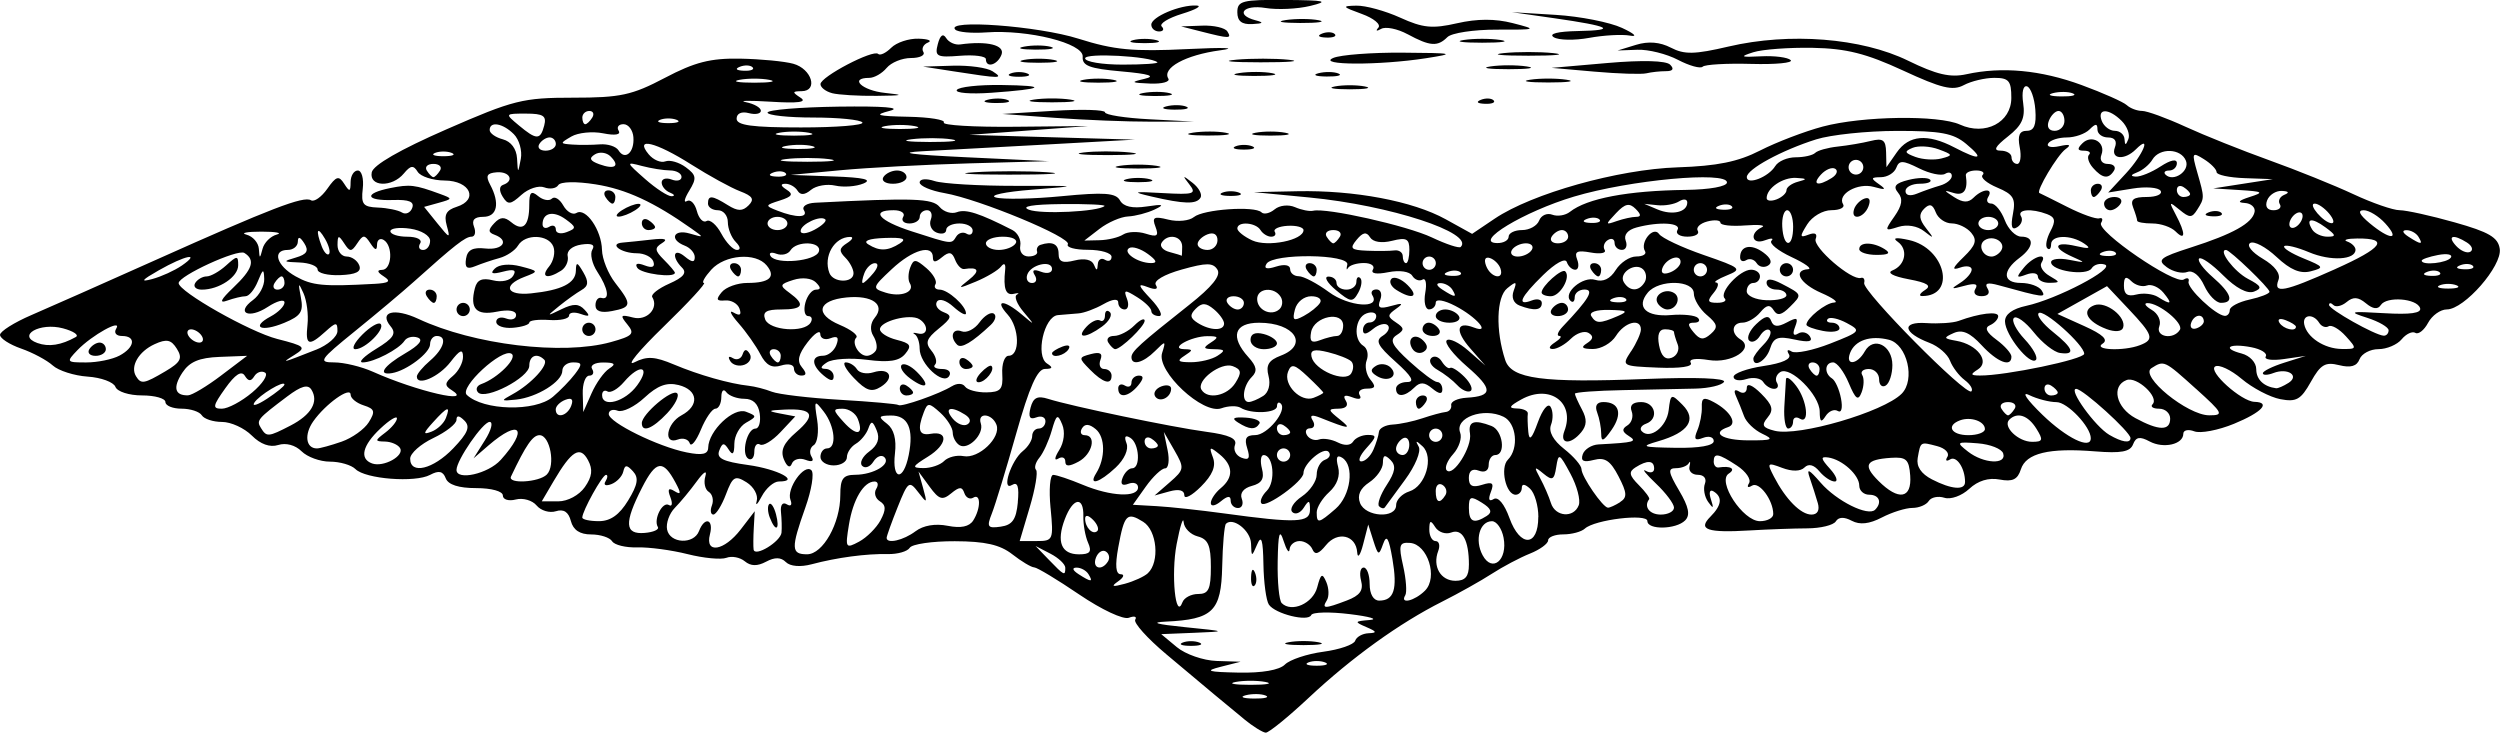 <?xml version="1.0" encoding="UTF-8" standalone="no"?>
<!-- Created with Inkscape (http://www.inkscape.org/) -->

<svg
   width="99.97mm"
   height="29.3mm"
   viewBox="0 0 99.97 29.3"
   version="1.1"
   id="svg5"
   inkscape:version="1.1 (c4e8f9ed74, 2021-05-24)"
   sodipodi:docname="ornament71.svg"
   xmlns:inkscape="http://www.inkscape.org/namespaces/inkscape"
   xmlns:sodipodi="http://sodipodi.sourceforge.net/DTD/sodipodi-0.dtd"
   xmlns="http://www.w3.org/2000/svg"
   xmlns:svg="http://www.w3.org/2000/svg">
  <sodipodi:namedview
     id="namedview7"
     pagecolor="#ffffff"
     bordercolor="#666666"
     borderopacity="1.0"
     inkscape:pageshadow="2"
     inkscape:pageopacity="0.0"
     inkscape:pagecheckerboard="0"
     inkscape:document-units="mm"
     showgrid="false"
     inkscape:zoom="0.94615212"
     inkscape:cx="34.349656"
     inkscape:cy="170.69137"
     inkscape:window-width="2506"
     inkscape:window-height="1403"
     inkscape:window-x="1974"
     inkscape:window-y="0"
     inkscape:window-maximized="1"
     inkscape:current-layer="layer1" />
  <defs
     id="defs2" />
  <g
     inkscape:label="Layer 1"
     inkscape:groupmode="layer"
     id="layer1"
     transform="translate(-123.557,-32.597)">
    <path
       style="fill:#000000;stroke-width:0.265"
       d="m 173.299,61.347 c -0.364,-0.297 -0.9,-0.74 -1.191,-0.984 -0.291,-0.244 -1.151,-0.965 -1.912,-1.603 -0.76,-0.638 -1.32,-1.261 -1.243,-1.385 0.077,-0.124 -0.037,-0.158 -0.254,-0.075 -0.22,0.085 -1.092,-0.324 -1.984,-0.929 -0.875,-0.594 -1.686,-1.083 -1.803,-1.086 -0.117,-0.003 -0.511,-0.239 -0.874,-0.523 -0.492,-0.384 -1.082,-0.519 -2.299,-0.523 -0.901,-0.003 -1.712,0.114 -1.803,0.262 -0.091,0.147 -0.485,0.26 -0.876,0.252 -0.859,-0.019 -2.037,0.138 -3.045,0.407 -0.45,0.12 -0.86,0.086 -1.033,-0.087 -0.198,-0.198 -0.442,-0.202 -0.791,-0.015 -0.35,0.187 -0.612,0.182 -0.852,-0.017 -0.191,-0.158 -0.52,-0.221 -0.733,-0.139 -0.212,0.081 -0.912,0.016 -1.555,-0.147 -0.643,-0.162 -1.547,-0.283 -2.009,-0.269 -0.462,0.014 -0.916,-0.096 -1.008,-0.246 -0.092,-0.149 -0.47,-0.272 -0.838,-0.272 -0.451,0 -0.717,-0.176 -0.811,-0.537 -0.095,-0.364 -0.288,-0.49 -0.599,-0.391 -0.252,0.08 -0.599,-0.023 -0.771,-0.23 -0.171,-0.207 -0.545,-0.314 -0.831,-0.24 -0.287,0.075 -0.519,0.004 -0.519,-0.16 0,-0.169 -0.458,-0.295 -1.067,-0.295 -0.698,0 -1.119,-0.135 -1.217,-0.392 -0.11,-0.288 -0.277,-0.324 -0.626,-0.137 -0.598,0.32 -2.586,0.166 -2.983,-0.231 -0.164,-0.164 -0.623,-0.298 -1.02,-0.298 -0.397,0 -0.909,-0.187 -1.137,-0.415 -0.247,-0.247 -0.624,-0.349 -0.931,-0.251 -0.334,0.106 -0.708,-0.028 -1.059,-0.379 -0.298,-0.298 -0.833,-0.543 -1.189,-0.543 -0.355,0 -0.719,-0.119 -0.809,-0.265 -0.09,-0.146 -0.454,-0.265 -0.809,-0.265 -0.355,0 -0.646,-0.119 -0.646,-0.265 0,-0.146 -0.42,-0.265 -0.934,-0.265 -0.522,0 -0.993,-0.152 -1.066,-0.343 -0.072,-0.189 -0.571,-0.373 -1.109,-0.409 -0.537,-0.036 -1.167,-0.237 -1.398,-0.447 -0.232,-0.21 -0.801,-0.514 -1.264,-0.675 -0.464,-0.162 -0.843,-0.408 -0.843,-0.547 0,-0.139 0.566,-0.496 1.257,-0.793 0.691,-0.297 2.924,-1.287 4.961,-2.199 4.61,-2.065 5.925,-2.571 6.217,-2.391 0.126,0.078 0.419,-0.128 0.651,-0.458 0.358,-0.509 0.461,-0.54 0.676,-0.203 0.216,0.339 0.254,0.329 0.257,-0.066 0.002,-0.255 0.132,-0.463 0.288,-0.463 0.156,0 0.245,0.327 0.198,0.728 -0.073,0.624 0.013,0.731 0.603,0.754 0.378,0.014 0.812,0.103 0.964,0.197 0.152,0.094 0.337,0.013 0.41,-0.179 0.096,-0.251 -0.121,-0.341 -0.766,-0.32 -1.111,0.037 -1.18,-0.264 -0.109,-0.478 0.787,-0.157 0.978,-0.135 1.987,0.235 0.513,0.188 0.512,0.199 -0.053,0.356 l -0.583,0.162 0.533,0.661 c 0.494,0.613 0.521,0.62 0.373,0.087 -0.12,-0.431 -0.022,-0.618 0.395,-0.75 0.891,-0.283 0.544,-1.045 -0.479,-1.052 -0.477,-0.003 -0.962,-0.16 -1.079,-0.349 -0.169,-0.274 -0.281,-0.26 -0.552,0.066 -0.473,0.57 -1.397,0.538 -1.285,-0.043 0.056,-0.291 1.122,-0.905 2.986,-1.72 2.685,-1.174 3.059,-1.267 5.065,-1.267 1.894,0 2.354,-0.099 3.674,-0.794 1.193,-0.628 1.822,-0.788 3.003,-0.767 0.822,0.015 1.781,0.107 2.132,0.205 0.736,0.206 1.004,1.09 0.332,1.096 -0.381,0.004 -0.386,0.039 -0.043,0.262 0.274,0.178 -0.094,0.227 -1.191,0.159 -0.873,-0.054 -1.32,-0.045 -0.992,0.02 0.327,0.065 0.595,0.219 0.595,0.341 0,0.122 -0.218,0.165 -0.485,0.095 -0.29,-0.076 -0.485,0.014 -0.485,0.223 0,0.266 0.616,0.35 2.576,0.35 1.417,0 2.521,-0.089 2.454,-0.198 -0.068,-0.109 -0.949,-0.198 -1.959,-0.198 -1.01,0 -1.835,-0.089 -1.834,-0.198 0.002,-0.109 1.281,-0.216 2.844,-0.238 1.794,-0.025 2.549,0.037 2.048,0.167 -0.658,0.171 -0.53,0.212 0.743,0.238 0.845,0.017 1.482,0.121 1.414,0.23 -0.068,0.109 1.205,0.186 2.829,0.17 l 2.952,-0.029 -2.381,0.177 -2.381,0.177 3.307,0.095 3.307,0.095 -3.44,0.19 c -1.892,0.104 -4.154,0.227 -5.027,0.273 -1.075,0.057 -0.519,0.135 1.72,0.241 l 3.307,0.157 -3.175,0.088 c -1.746,0.049 -4.068,0.172 -5.159,0.275 l -1.984,0.187 1.72,0.061 c 1.209,0.043 1.563,0.127 1.191,0.282 -0.291,0.121 -0.799,0.159 -1.128,0.084 -0.329,-0.075 -0.765,0.001 -0.969,0.17 -0.253,0.21 -0.424,0.22 -0.541,0.03 -0.094,-0.153 -0.313,-0.276 -0.487,-0.273 -0.206,0.003 -0.189,0.084 0.051,0.236 0.283,0.179 0.223,0.277 -0.265,0.432 -0.601,0.191 -0.606,0.21 -0.101,0.407 0.759,0.297 1.248,0.287 1.058,-0.021 -0.09,-0.146 0.111,-0.279 0.447,-0.296 3.931,-0.201 4.696,-0.175 4.978,0.166 0.166,0.2 0.479,0.295 0.697,0.211 0.351,-0.135 0.901,0.042 2.212,0.712 0.218,0.112 0.362,0.395 0.319,0.631 -0.044,0.243 0.099,0.428 0.331,0.428 0.225,0 0.379,-0.089 0.342,-0.198 -0.036,-0.109 0.023,-0.228 0.132,-0.265 0.478,-0.159 0.728,-0.036 0.728,0.359 0,0.318 0.162,0.385 0.64,0.265 0.396,-0.099 0.69,-0.035 0.773,0.17 0.102,0.253 0.138,0.25 0.154,-0.016 0.011,-0.19 0.14,-0.273 0.285,-0.183 0.146,0.09 0.265,0.037 0.265,-0.117 0,-0.154 -0.424,-0.28 -0.942,-0.28 -0.518,0 -0.88,-0.099 -0.805,-0.221 0.165,-0.267 -3.542,-1.805 -4.934,-2.047 -0.546,-0.095 -0.992,-0.286 -0.992,-0.425 0,-0.144 0.256,-0.169 0.595,-0.057 0.327,0.108 1.786,0.194 3.241,0.192 2.594,-0.004 2.607,-0.001 0.661,0.153 -1.091,0.086 -1.746,0.226 -1.455,0.311 0.291,0.085 1.481,0.062 2.644,-0.051 1.702,-0.165 2.155,-0.132 2.324,0.169 0.139,0.249 0.493,0.33 1.06,0.244 0.677,-0.103 0.743,-0.077 0.322,0.122 -0.291,0.138 -0.767,0.262 -1.058,0.276 -0.291,0.013 -0.804,0.236 -1.14,0.494 l -0.61,0.47 0.61,-0.014 c 0.336,-0.008 0.76,-0.11 0.943,-0.228 0.183,-0.118 0.588,-0.133 0.9,-0.034 0.462,0.147 0.534,0.095 0.392,-0.277 -0.147,-0.383 -0.064,-0.429 0.514,-0.284 0.379,0.095 0.84,0.049 1.023,-0.103 0.375,-0.311 2.435,-0.456 2.702,-0.189 0.095,0.095 0.332,0.042 0.525,-0.118 0.198,-0.165 0.555,-0.203 0.818,-0.088 0.257,0.112 0.582,0.176 0.722,0.143 0.535,-0.128 3.757,0.597 4.751,1.068 0.571,0.271 1.089,0.442 1.151,0.38 0.56,-0.56 -2.829,-1.668 -6.055,-1.979 l -2.22,-0.214 1.737,-0.036 c 2.283,-0.047 4.623,0.394 5.936,1.12 l 1.058,0.585 0.901,-0.607 c 1.494,-1.007 4.939,-1.974 7.31,-2.053 1.591,-0.053 2.424,-0.222 3.307,-0.674 0.65,-0.332 1.776,-0.763 2.504,-0.957 1.589,-0.424 4.631,-0.468 5.485,-0.079 1.01,0.46 2.055,-0.083 2.055,-1.068 0,-0.683 -0.1,-0.8 -0.679,-0.8 -0.373,0 -0.923,0.13 -1.221,0.29 -0.44,0.236 -0.896,0.126 -2.43,-0.584 -1.473,-0.681 -2.267,-0.881 -3.608,-0.907 -0.946,-0.018 -2.017,0.061 -2.381,0.177 -0.561,0.179 -0.513,0.204 0.317,0.162 0.538,-0.027 1.068,0.042 1.179,0.152 0.111,0.111 -0.6,0.179 -1.579,0.152 -0.979,-0.027 -1.852,0.023 -1.94,0.111 -0.088,0.088 -0.532,-0.035 -0.987,-0.273 -0.454,-0.238 -1.184,-0.42 -1.62,-0.404 l -0.794,0.029 0.737,-0.226 c 0.492,-0.151 0.955,-0.113 1.393,0.114 0.54,0.28 0.946,0.272 2.306,-0.046 2.441,-0.571 5.319,-0.344 7.179,0.566 1.135,0.555 1.686,0.684 2.331,0.542 1.424,-0.313 2.973,-0.168 4.604,0.431 0.858,0.315 1.672,0.677 1.81,0.804 0.138,0.128 0.413,0.232 0.612,0.232 0.198,0 0.978,0.284 1.733,0.631 0.755,0.347 2.266,0.951 3.357,1.343 1.091,0.392 2.602,1.001 3.357,1.354 0.755,0.353 1.588,0.642 1.852,0.642 0.264,5.55e-4 1.254,0.219 2.199,0.486 1.377,0.388 1.737,0.6 1.805,1.06 0.101,0.683 -1.42,2.422 -2.118,2.422 -0.254,0 -0.591,0.241 -0.749,0.537 -0.158,0.295 -0.387,0.475 -0.508,0.4 -0.122,-0.075 -0.368,0.04 -0.548,0.257 -0.18,0.217 -0.597,0.394 -0.928,0.394 -0.33,0 -0.67,0.182 -0.756,0.403 -0.108,0.282 -0.354,0.353 -0.818,0.237 -0.552,-0.138 -0.742,-0.026 -1.13,0.669 -0.397,0.71 -0.58,0.814 -1.221,0.691 -0.415,-0.08 -1.109,-0.444 -1.544,-0.81 -0.434,-0.366 -0.912,-0.589 -1.061,-0.497 -0.302,0.187 1.046,1.399 1.572,1.414 0.67,0.019 0.297,0.419 -0.818,0.878 -0.63,0.259 -1.344,0.395 -1.587,0.302 -0.242,-0.093 -0.44,-0.05 -0.44,0.096 0,0.426 -0.789,0.607 -1.346,0.309 -0.393,-0.211 -0.549,-0.183 -0.664,0.116 -0.114,0.297 -0.48,0.364 -1.517,0.28 -1.845,-0.15 -2.764,0.072 -2.969,0.719 -0.129,0.407 -0.333,0.505 -0.848,0.407 -0.44,-0.084 -0.866,0.046 -1.216,0.372 -0.299,0.279 -0.741,0.438 -0.994,0.357 -0.25,-0.08 -0.532,-0.021 -0.626,0.131 -0.094,0.151 -0.388,0.275 -0.653,0.275 -0.266,0 -0.815,0.172 -1.22,0.382 -0.504,0.262 -0.884,0.303 -1.205,0.132 -0.305,-0.163 -0.527,-0.155 -0.638,0.024 -0.093,0.151 -0.607,0.277 -1.141,0.279 -0.534,0.002 -1.566,0.04 -2.294,0.083 -1.71,0.103 -2.097,-0.031 -1.581,-0.548 0.454,-0.454 0.496,-0.785 0.129,-1.012 -0.153,-0.095 -0.198,0.036 -0.107,0.315 0.121,0.373 0.097,0.396 -0.111,0.104 -0.146,-0.205 -0.204,-0.533 -0.129,-0.728 0.078,-0.204 -0.041,-0.355 -0.281,-0.355 -0.229,0 -0.381,-0.149 -0.336,-0.331 0.044,-0.182 0.031,-0.241 -0.03,-0.132 -0.061,0.109 -0.291,0.198 -0.512,0.198 -0.333,0 -0.311,0.153 0.129,0.898 0.387,0.656 0.451,0.977 0.238,1.191 -0.366,0.366 -1.509,0.385 -1.509,0.025 0,-0.311 -2.11,-0.057 -2.5,0.302 -0.138,0.127 -0.525,0.231 -0.86,0.231 -0.335,0 -0.609,0.107 -0.609,0.239 0,0.131 -0.327,0.37 -0.728,0.53 -0.4,0.16 -1.085,0.523 -1.521,0.805 -0.437,0.283 -1.33,0.784 -1.984,1.113 -1.715,0.863 -3.615,2.232 -5.338,3.845 -0.826,0.773 -1.6,1.402 -1.72,1.397 -0.12,-0.005 -0.516,-0.252 -0.88,-0.549 z m 0.865,-0.938 c -0.179,-0.072 -0.536,-0.077 -0.794,-0.01 -0.257,0.067 -0.111,0.126 0.326,0.132 0.437,0.005 0.647,-0.049 0.468,-0.122 z m -0.005,-0.542 c -0.327,-0.063 -0.863,-0.063 -1.191,0 -0.327,0.063 -0.059,0.115 0.595,0.115 0.655,0 0.923,-0.052 0.595,-0.115 z m 0.779,-0.696 c 0.195,-0.195 0.885,-0.425 1.535,-0.512 0.649,-0.087 1.223,-0.285 1.275,-0.44 0.052,-0.155 0.292,-0.29 0.535,-0.3 0.352,-0.015 0.334,-0.065 -0.088,-0.246 -0.49,-0.211 -0.48,-0.232 0.132,-0.283 0.364,-0.031 0.007,-0.137 -0.794,-0.235 -0.8,-0.099 -1.495,-0.082 -1.543,0.037 -0.115,0.283 -1.443,-0.045 -1.694,-0.419 -0.107,-0.159 -0.205,-0.885 -0.217,-1.613 -0.017,-0.985 -0.081,-1.188 -0.25,-0.794 -0.221,0.515 -0.228,0.514 -0.246,-0.038 -0.017,-0.514 -0.722,-1.066 -1.003,-0.786 -0.063,0.063 -0.131,0.832 -0.15,1.709 -0.039,1.791 -0.371,2.115 -2.252,2.203 -0.639,0.03 -0.381,0.106 0.74,0.219 1.706,0.172 1.709,0.174 0.397,0.228 l -1.323,0.054 0.625,0.52 c 0.344,0.286 1.058,0.534 1.587,0.552 l 0.963,0.031 -0.794,0.202 c -0.657,0.167 -0.534,0.207 0.709,0.233 0.939,0.02 1.635,-0.101 1.856,-0.322 z m -4.086,-0.88 c 0.182,-0.073 0.48,-0.073 0.661,0 0.182,0.073 0.033,0.133 -0.331,0.133 -0.364,0 -0.513,-0.06 -0.331,-0.133 z m 4.233,-0.012 c 0.327,-0.063 0.863,-0.063 1.191,0 0.327,0.063 0.059,0.115 -0.595,0.115 -0.655,0 -0.923,-0.052 -0.595,-0.115 z m -1.5,-2.613 c 0.013,-0.308 0.075,-0.371 0.16,-0.16 0.076,0.191 0.067,0.419 -0.021,0.507 -0.088,0.088 -0.15,-0.068 -0.139,-0.347 z m 2.956,3.419 c -0.182,-0.073 -0.48,-0.073 -0.661,0 -0.182,0.073 -0.033,0.133 0.331,0.133 0.364,0 0.513,-0.06 0.331,-0.133 z m -5.071,-2.735 c 0.417,0 0.507,-0.192 0.507,-1.083 0,-0.861 -0.109,-1.112 -0.529,-1.221 -0.291,-0.076 -0.542,-0.333 -0.559,-0.571 -0.016,-0.238 -0.142,0.158 -0.28,0.878 -0.231,1.211 -0.045,3.079 0.232,2.327 0.067,-0.182 0.35,-0.331 0.629,-0.331 z m 4.759,-0.265 c 0.145,-0.554 0.204,-0.588 0.365,-0.211 0.106,0.248 0.115,0.575 0.021,0.728 -0.213,0.345 -0.092,0.347 0.798,0.008 0.527,-0.2 0.673,-0.404 0.571,-0.794 -0.075,-0.288 -0.029,-0.524 0.103,-0.524 0.132,0 0.24,0.298 0.24,0.661 0,0.4 0.151,0.661 0.381,0.661 0.593,0 0.737,-0.452 0.53,-1.663 -0.146,-0.853 -0.234,-0.994 -0.374,-0.6 -0.169,0.476 -0.199,0.466 -0.389,-0.132 l -0.205,-0.647 -0.205,0.794 c -0.113,0.437 -0.219,0.582 -0.236,0.322 -0.046,-0.695 -0.786,-0.866 -1.251,-0.289 -0.287,0.355 -0.44,0.402 -0.539,0.165 -0.076,-0.182 -0.306,-0.331 -0.513,-0.331 -0.206,0 -0.387,0.149 -0.401,0.331 -0.015,0.182 -0.122,0.033 -0.238,-0.331 -0.163,-0.51 -0.218,-0.323 -0.238,0.816 -0.015,0.812 0.058,1.562 0.161,1.665 0.394,0.394 1.251,0.014 1.419,-0.629 z m 4.313,0.128 c 0.525,-0.525 0.105,-1.853 -0.602,-1.906 -0.43,-0.032 -0.464,0.081 -0.274,0.922 0.119,0.527 0.157,1.055 0.085,1.172 -0.23,0.373 0.375,0.229 0.792,-0.188 z m -11.083,-0.696 c 0.48,-0.45 0.366,-1.708 -0.187,-2.053 -0.652,-0.407 -0.755,-0.302 -0.998,1.023 -0.133,0.726 -0.101,1.07 0.1,1.073 0.162,0.002 0.117,0.129 -0.102,0.282 -0.303,0.212 -0.241,0.236 0.265,0.099 0.364,-0.099 0.779,-0.289 0.922,-0.423 z m -2.377,0.039 c -0.09,-0.146 -0.305,-0.263 -0.479,-0.261 -0.189,0.002 -0.157,0.106 0.082,0.261 0.508,0.328 0.6,0.328 0.397,0 z m 15.214,-0.375 c 0,-0.982 -0.264,-1.461 -0.71,-1.289 -0.221,0.085 -0.507,-0.012 -0.636,-0.215 -0.187,-0.296 -0.235,-0.277 -0.238,0.094 -0.002,0.255 0.111,0.463 0.252,0.463 0.141,0 0.188,0.179 0.104,0.397 -0.236,0.616 0.097,1.191 0.69,1.191 0.392,0 0.537,-0.173 0.537,-0.64 z m -16.14,0.12 c 0,-0.14 -0.268,-0.394 -0.595,-0.563 l -0.595,-0.308 0.529,0.548 c 0.619,0.641 0.661,0.662 0.661,0.324 z m 1.708,-0.256 c 0.084,-0.135 0.044,-0.313 -0.089,-0.395 -0.133,-0.082 -0.309,0.029 -0.393,0.246 -0.164,0.429 0.233,0.552 0.482,0.149 z m 15.818,-0.946 c -0.069,-0.363 -0.278,-0.66 -0.464,-0.66 -0.493,0 -0.701,0.751 -0.375,1.359 0.384,0.717 1.01,0.196 0.839,-0.699 z m -28.874,-0.206 c 0.017,-0.177 0.007,-0.543 -0.021,-0.813 -0.031,-0.291 0.064,-0.42 0.231,-0.317 0.164,0.101 0.226,0.027 0.148,-0.177 -0.171,-0.445 0.554,-1.467 0.838,-1.183 0.116,0.116 0.007,0.787 -0.243,1.49 -0.579,1.632 -0.571,1.869 0.068,1.869 0.635,0 1.33,-1.238 1.33,-2.368 0,-0.659 0.109,-0.808 0.595,-0.811 0.741,-0.005 1.443,-0.427 1.169,-0.702 -0.113,-0.113 -0.311,-0.033 -0.441,0.176 -0.13,0.21 -0.331,0.286 -0.448,0.169 -0.117,-0.117 0.011,-0.376 0.283,-0.575 0.337,-0.246 0.433,-0.515 0.299,-0.838 -0.162,-0.393 -0.221,-0.407 -0.337,-0.079 -0.077,0.218 -0.301,0.492 -0.498,0.608 -0.197,0.116 -0.358,0.359 -0.358,0.539 0,0.18 -0.238,0.327 -0.529,0.327 -0.291,0 -0.529,-0.153 -0.529,-0.34 0,-0.187 0.119,-0.34 0.265,-0.34 0.398,0 0.318,-0.888 -0.133,-1.471 -0.374,-0.483 -0.39,-0.463 -0.264,0.33 0.074,0.464 0.013,0.919 -0.136,1.01 -0.148,0.092 -0.189,0.298 -0.09,0.458 0.114,0.185 0.026,0.232 -0.243,0.129 -0.233,-0.089 -0.477,-0.02 -0.542,0.153 -0.073,0.195 -0.195,0.13 -0.32,-0.172 -0.146,-0.355 -0.011,-0.651 0.494,-1.085 0.809,-0.695 0.675,-0.955 -0.464,-0.904 -0.665,0.029 -0.701,0.058 -0.195,0.154 l 0.621,0.118 -0.593,0.632 c -0.326,0.347 -0.695,0.569 -0.819,0.492 -0.124,-0.077 -0.226,0.053 -0.226,0.288 0,0.235 -0.108,0.361 -0.24,0.28 -0.299,-0.185 -0.054,-1.206 0.289,-1.206 0.139,0 0.214,-0.268 0.168,-0.595 -0.056,-0.391 -0.266,-0.595 -0.614,-0.595 -0.291,0 -0.617,-0.119 -0.724,-0.265 -0.11,-0.149 -0.196,-0.063 -0.198,0.198 -0.002,0.255 -0.109,0.463 -0.237,0.463 -0.128,0 -0.389,0.378 -0.58,0.839 -0.191,0.462 -0.392,0.706 -0.446,0.544 -0.054,-0.162 -0.269,-0.23 -0.478,-0.15 -0.592,0.227 -0.458,-0.644 0.149,-0.969 0.725,-0.388 0.665,-1.014 -0.117,-1.21 -0.472,-0.118 -0.839,0.017 -1.361,0.501 -0.393,0.365 -0.877,0.601 -1.074,0.526 -0.197,-0.076 -0.358,-0.016 -0.358,0.132 0,0.335 1.97,1.306 3.115,1.535 0.629,0.126 0.856,0.075 0.862,-0.193 0.016,-0.676 1.016,-1.624 1.512,-1.433 0.441,0.17 0.441,0.191 5.3e-4,0.439 -0.255,0.143 -0.465,0.522 -0.467,0.842 -0.003,0.42 -0.067,0.484 -0.228,0.229 -0.182,-0.287 -0.252,-0.279 -0.376,0.044 -0.118,0.307 0.143,0.437 1.154,0.576 1.19,0.164 2.115,0.659 1.23,0.659 -0.205,0 -0.513,0.268 -0.685,0.595 -0.172,0.327 -0.262,0.408 -0.199,0.179 0.063,-0.229 -0.12,-0.562 -0.407,-0.741 -0.463,-0.289 -0.554,-0.236 -0.825,0.482 -0.168,0.444 -0.394,0.807 -0.503,0.807 -0.109,0 -0.134,-0.167 -0.056,-0.37 0.078,-0.204 0.02,-0.446 -0.129,-0.538 -0.149,-0.092 -0.21,-0.372 -0.135,-0.622 0.08,-0.266 -0.062,-0.183 -0.342,0.201 -0.263,0.361 -0.658,0.838 -0.878,1.061 -0.22,0.223 -0.36,0.613 -0.311,0.866 0.109,0.563 1.067,0.611 1.277,0.063 0.227,-0.592 0.597,-0.48 0.437,0.132 -0.207,0.793 0.566,0.668 1.232,-0.198 l 0.559,-0.728 -0.037,0.661 c -0.021,0.364 -0.024,0.755 -0.008,0.869 0.045,0.318 1.083,-0.314 1.118,-0.68 z m -0.468,-0.597 c -0.086,-0.225 -0.098,-0.467 -0.025,-0.54 0.072,-0.072 0.195,0.111 0.273,0.408 0.165,0.63 -0.018,0.728 -0.247,0.131 z m -5.118,-3.779 c 0,-0.361 1.216,-1.388 1.411,-1.193 0.1,0.1 -0.079,0.458 -0.396,0.796 -0.587,0.625 -1.015,0.792 -1.015,0.396 z m 17.845,4.783 c -0.112,-0.255 -0.197,-0.731 -0.189,-1.058 0.02,-0.815 -0.413,-0.75 -0.74,0.112 -0.346,0.91 -0.145,1.41 0.567,1.41 0.44,0 0.521,-0.103 0.363,-0.463 z m -8.299,-0.9 c 0.226,-0.423 0.219,-0.605 -0.028,-0.758 -0.179,-0.111 -0.244,-0.334 -0.144,-0.496 0.1,-0.162 0.07,-0.294 -0.066,-0.294 -0.436,0 -0.863,0.718 -1.026,1.727 -0.152,0.935 -0.133,0.966 0.404,0.679 0.309,-0.166 0.697,-0.552 0.861,-0.858 z m 1.4,0.441 c 0.31,-0.235 0.791,-0.316 1.284,-0.218 0.528,0.106 0.865,0.036 1.022,-0.212 0.308,-0.486 0.308,-1.102 -1.3e-4,-0.912 -0.133,0.082 -0.292,-1.5e-5 -0.354,-0.183 -0.089,-0.264 -0.197,-0.262 -0.528,0.011 -0.351,0.29 -0.486,0.248 -0.861,-0.265 l -0.445,-0.608 0.184,0.661 c 0.173,0.62 0.16,0.63 -0.197,0.162 -0.358,-0.47 -0.407,-0.434 -0.821,0.601 -0.242,0.605 -0.44,1.157 -0.44,1.227 0,0.255 0.674,0.1 1.157,-0.265 z m 5.398,-0.931 c -0.07,-0.728 -0.022,-1.323 0.107,-1.323 0.129,0 0.662,0.179 1.184,0.397 1.118,0.467 2.208,0.518 2.208,0.104 0,-0.161 -0.173,-0.227 -0.383,-0.146 -0.256,0.098 -0.335,0.02 -0.236,-0.236 0.081,-0.211 0.253,-0.383 0.383,-0.383 0.348,0 0.288,-0.995 -0.073,-1.218 -0.204,-0.126 -0.256,-0.051 -0.151,0.221 0.093,0.243 -0.086,0.641 -0.435,0.969 -0.654,0.614 -1.105,0.745 -0.78,0.227 0.376,-0.599 0.368,-1.444 -0.016,-1.763 -0.258,-0.214 -0.432,-0.225 -0.549,-0.036 -0.094,0.153 -0.045,0.277 0.109,0.277 0.484,0 0.305,0.762 -0.249,1.058 -0.379,0.203 -0.529,0.201 -0.529,-0.006 0,-0.159 -0.128,-0.21 -0.284,-0.114 -0.165,0.102 -0.148,-0.043 0.042,-0.346 0.192,-0.308 0.241,-0.726 0.119,-1.02 -0.182,-0.439 -0.232,-0.41 -0.42,0.246 -0.117,0.409 -0.34,0.897 -0.494,1.083 -0.154,0.186 -0.214,0.405 -0.133,0.486 0.081,0.081 -0.032,0.755 -0.253,1.497 l -0.401,1.349 h 0.681 c 0.658,0 0.677,-0.045 0.554,-1.323 z m 19.507,0.361 c 0,-0.452 -0.149,-0.961 -0.331,-1.131 -0.207,-0.193 -0.331,-0.206 -0.331,-0.034 0,0.151 -0.111,0.275 -0.247,0.275 -0.392,0 -0.63,-1.082 -0.309,-1.402 0.447,-0.447 0.345,-1.463 -0.172,-1.715 -0.801,-0.39 -1.967,0.036 -1.737,0.635 0.081,0.212 -0.046,0.598 -0.282,0.859 -0.236,0.261 -0.351,0.554 -0.254,0.65 0.262,0.262 1.019,-0.941 0.929,-1.475 -0.082,-0.486 0.16,-0.571 0.859,-0.302 0.455,0.174 0.586,1.162 0.154,1.162 -0.146,0 -0.265,0.175 -0.265,0.389 0,0.237 -0.155,0.329 -0.397,0.236 -0.255,-0.098 -0.397,0.006 -0.397,0.291 0,0.322 0.144,0.397 0.527,0.276 0.422,-0.134 0.492,-0.075 0.352,0.29 -0.114,0.298 -0.074,0.395 0.115,0.278 0.175,-0.108 0.427,0.196 0.63,0.759 0.427,1.182 1.153,1.156 1.153,-0.04 z m -35.21,0.4 c -0.185,-0.299 0.186,-1.036 0.442,-0.879 0.129,0.079 0.155,-0.06 0.06,-0.31 -0.125,-0.324 -0.078,-0.395 0.162,-0.246 0.264,0.163 0.273,0.09 0.043,-0.339 -0.501,-0.936 -0.78,-0.895 -1.338,0.198 -0.724,1.419 -0.698,1.879 0.103,1.813 0.353,-0.029 0.591,-0.136 0.528,-0.238 z m 17.399,-0.29 c -0.19,-0.19 -0.313,-0.205 -0.313,-0.04 0,0.353 0.313,0.666 0.489,0.489 0.075,-0.075 -0.004,-0.278 -0.176,-0.45 z m -3.006,-0.698 c 0.06,-0.629 -0.006,-0.831 -0.227,-0.694 -0.445,0.275 -0.045,-0.978 0.433,-1.358 0.204,-0.162 0.37,-0.429 0.37,-0.595 0,-0.166 0.119,-0.302 0.265,-0.302 0.146,0 0.265,-0.132 0.265,-0.293 0,-0.161 -0.165,-0.23 -0.367,-0.152 -0.261,0.1 -0.327,-0.013 -0.228,-0.39 0.105,-0.402 0.275,-0.487 0.698,-0.353 0.919,0.293 4.963,1.135 6.334,1.319 0.917,0.123 1.239,0.272 1.141,0.527 -0.075,0.196 0.042,0.424 0.261,0.508 0.3,0.115 0.356,0.023 0.23,-0.375 -0.126,-0.396 -0.046,-0.528 0.316,-0.528 0.494,0 1.298,-0.988 1.026,-1.26 -0.083,-0.083 -0.151,-0.036 -0.151,0.104 0,0.279 -1.033,0.324 -1.455,0.063 -0.146,-0.09 -0.492,-0.081 -0.77,0.02 -0.733,0.266 -2.603,-1.478 -2.37,-2.211 0.158,-0.497 0.141,-0.501 -0.283,-0.077 -0.473,0.473 -0.942,0.595 -0.942,0.245 0,-0.229 0.335,-0.533 2.301,-2.087 0.926,-0.732 1.284,-1.176 1.137,-1.413 -0.175,-0.283 -0.433,-0.284 -1.424,-0.006 -0.714,0.2 -1.141,0.452 -1.04,0.616 0.11,0.177 -0.008,0.208 -0.329,0.085 -0.414,-0.159 -0.391,-0.076 0.135,0.484 0.349,0.372 0.495,0.676 0.325,0.676 -0.171,0 -0.311,-0.09 -0.311,-0.201 0,-0.111 -0.255,-0.36 -0.568,-0.555 -0.497,-0.31 -0.547,-0.302 -0.405,0.069 0.089,0.233 0.047,0.423 -0.094,0.423 -0.141,0 -0.256,-0.123 -0.256,-0.274 0,-0.17 -0.226,-0.146 -0.595,0.064 -0.327,0.186 -0.774,0.351 -0.992,0.367 -0.218,0.016 -0.59,0.047 -0.827,0.069 -0.553,0.05 -0.908,1.634 -0.433,1.936 0.248,0.158 0.227,0.213 -0.085,0.216 -0.303,0.003 -0.621,0.719 -1.148,2.584 -0.401,1.419 -0.839,2.856 -0.973,3.194 -0.215,0.543 -0.174,0.604 0.355,0.529 0.464,-0.066 0.617,-0.284 0.683,-0.972 z M 173.06,49.491 c -0.268,-0.169 -0.182,-0.224 0.305,-0.194 0.372,0.022 0.622,0.13 0.554,0.239 -0.159,0.258 -0.401,0.245 -0.859,-0.045 z m -3.313,-1.048 c -0.082,-0.133 0.029,-0.309 0.246,-0.393 0.217,-0.083 0.395,-0.043 0.395,0.089 0,0.359 -0.47,0.581 -0.642,0.304 z m -1.475,-0.312 c 0,-0.154 0.119,-0.207 0.265,-0.117 0.146,0.09 0.265,0.037 0.265,-0.117 0,-0.154 0.134,-0.28 0.297,-0.28 0.205,0 0.195,0.123 -0.032,0.397 -0.382,0.461 -0.794,0.521 -0.794,0.117 z m -1.135,-0.76 c -0.456,-0.461 -0.454,-0.485 0.046,-0.616 0.367,-0.096 0.479,-0.028 0.379,0.231 -0.077,0.202 -0.009,0.367 0.152,0.367 0.161,0 0.293,0.119 0.293,0.265 0,0.391 -0.335,0.296 -0.871,-0.247 z m -1.511,-0.651 c 0,-0.057 0.185,-0.175 0.411,-0.262 0.235,-0.09 0.342,-0.046 0.249,0.104 -0.155,0.251 -0.66,0.372 -0.66,0.158 z m 2.249,-0.425 c -0.09,-0.146 0.014,-0.265 0.23,-0.265 0.216,0 0.581,-0.187 0.809,-0.416 0.229,-0.229 0.416,-0.315 0.416,-0.191 0,0.219 -0.951,1.136 -1.178,1.136 -0.062,0 -0.187,-0.119 -0.277,-0.265 z m -0.87,-0.634 c 0.188,-0.203 0.43,-0.315 0.54,-0.249 0.109,0.066 0.198,-0.026 0.198,-0.204 0,-0.178 0.089,-0.235 0.198,-0.126 0.109,0.109 -0.033,0.367 -0.315,0.573 -0.659,0.482 -1.065,0.486 -0.621,0.006 z m -18.33,6.949 c 0.388,-0.637 0.432,-0.906 0.195,-1.165 -0.25,-0.272 -0.325,-0.27 -0.39,0.012 -0.045,0.192 -0.259,0.417 -0.477,0.5 -0.224,0.086 -0.325,0.038 -0.234,-0.11 0.089,-0.144 0.098,-0.262 0.021,-0.262 -0.145,0 -0.948,1.446 -0.948,1.707 0,0.08 0.299,0.145 0.665,0.145 0.462,0 0.819,-0.253 1.169,-0.828 z m 27.266,0.365 c -0.003,-0.388 -0.044,-0.4 -0.25,-0.074 -0.135,0.214 -0.342,0.29 -0.459,0.17 -0.117,-0.121 0.055,-0.4 0.382,-0.62 0.327,-0.22 0.595,-0.614 0.595,-0.875 0,-0.261 0.149,-0.528 0.331,-0.593 0.182,-0.065 0.247,-0.208 0.145,-0.318 -0.2,-0.215 -1.005,0.467 -1.005,0.853 0,0.32 -1.491,1.399 -1.677,1.214 -0.082,-0.082 0.013,-0.312 0.211,-0.51 0.361,-0.361 0.266,-1.428 -0.127,-1.428 -0.115,0 -0.145,0.245 -0.067,0.545 0.104,0.396 -0.006,0.584 -0.403,0.688 -0.331,0.087 -0.49,0.288 -0.404,0.514 0.078,0.204 0.011,0.371 -0.151,0.371 -0.161,0 -0.293,-0.134 -0.293,-0.297 0,-0.205 -0.123,-0.195 -0.397,0.032 -0.221,0.184 -0.397,0.212 -0.397,0.065 0,-0.146 0.179,-0.413 0.397,-0.594 0.52,-0.432 0.503,-0.908 -0.05,-1.357 -0.394,-0.32 -0.425,-0.305 -0.261,0.132 0.129,0.344 -0.017,0.698 -0.48,1.161 -0.366,0.366 -0.665,0.522 -0.665,0.347 0,-0.203 -0.217,-0.259 -0.595,-0.154 l -0.595,0.164 0.61,-0.531 c 0.582,-0.507 0.59,-0.565 0.185,-1.271 l -0.425,-0.739 0.151,0.728 c 0.083,0.4 0.038,0.728 -0.101,0.728 -0.138,0 -0.485,0.327 -0.77,0.728 l -0.518,0.728 0.963,0.055 c 0.53,0.03 1.737,0.161 2.683,0.29 2.906,0.398 3.44,0.375 3.436,-0.147 z m 1.022,-0.031 c 0.611,-0.53 0.766,-1.735 0.263,-2.045 -0.209,-0.129 -0.26,-0.012 -0.161,0.366 0.092,0.352 -0.038,0.721 -0.355,1.008 -0.275,0.249 -0.5,0.613 -0.5,0.809 0,0.464 0.074,0.451 0.753,-0.138 z m 6.049,0.282 c 0.231,-0.147 0.176,-0.294 -0.198,-0.527 -0.45,-0.281 -0.519,-0.254 -0.519,0.208 0,0.564 0.196,0.651 0.717,0.32 z m 11.454,-0.07 c 0,-0.56 -0.562,-1.316 -0.848,-1.14 -0.165,0.102 -0.218,0.061 -0.121,-0.096 0.094,-0.152 -0.122,-0.468 -0.479,-0.702 -0.755,-0.495 -0.933,-0.526 -0.933,-0.161 0,0.146 0.089,0.25 0.198,0.233 0.481,-0.076 0.701,0.057 0.405,0.244 -0.482,0.306 0.563,1.904 1.244,1.904 0.293,0 0.533,-0.127 0.533,-0.282 z m -15.081,-0.362 c 0,-0.208 0.238,-0.455 0.529,-0.547 0.653,-0.207 0.992,-1.374 0.525,-1.806 -0.26,-0.24 -0.295,-0.236 -0.151,0.018 0.104,0.184 -0.137,0.768 -0.546,1.323 -0.402,0.547 -0.766,1.043 -0.808,1.104 -0.042,0.061 -0.146,0.041 -0.23,-0.043 -0.084,-0.084 0.052,-0.468 0.304,-0.851 0.344,-0.526 0.382,-0.773 0.153,-1.002 -0.229,-0.229 -0.304,-0.201 -0.304,0.114 0,0.23 -0.246,0.581 -0.546,0.781 -0.366,0.243 -0.488,0.516 -0.369,0.826 0.216,0.562 1.444,0.633 1.444,0.084 z m 7.303,0.006 c 0.079,-0.205 -0.07,-0.771 -0.331,-1.257 -0.444,-0.827 -0.481,-0.844 -0.569,-0.273 -0.081,0.524 -0.154,0.562 -0.513,0.265 -0.368,-0.304 -0.384,-0.282 -0.131,0.183 0.158,0.291 0.352,0.738 0.431,0.992 0.172,0.555 0.912,0.615 1.113,0.09 z m 3.809,0.096 c 0,-0.152 -0.327,-0.589 -0.728,-0.969 -0.4,-0.381 -0.579,-0.606 -0.397,-0.501 0.182,0.105 0.331,0.065 0.331,-0.089 0,-0.335 -0.269,-0.353 -0.747,-0.05 -0.28,0.177 -0.253,0.319 0.132,0.705 0.265,0.265 0.453,0.521 0.416,0.568 -0.229,0.294 0.013,0.614 0.463,0.614 0.291,0 0.529,-0.125 0.529,-0.277 z m 5.749,-0.186 c -0.073,-0.255 -0.216,-0.701 -0.317,-0.992 -0.143,-0.412 -0.048,-0.372 0.433,0.182 0.638,0.735 1.897,1.36 2.177,1.08 0.289,-0.289 0.166,-0.6 -0.237,-0.6 -0.218,0 -0.397,-0.164 -0.397,-0.364 0,-0.427 -0.678,-1.043 -1.24,-1.125 -0.317,-0.046 -0.303,0.041 0.068,0.451 0.253,0.28 0.338,0.509 0.188,0.509 -0.15,0 -0.426,-0.184 -0.612,-0.408 -0.219,-0.263 -0.43,-0.317 -0.595,-0.152 -0.16,0.16 -0.497,0.165 -0.892,0.015 -0.595,-0.226 -0.616,-0.204 -0.329,0.35 0.469,0.907 1.073,1.518 1.5,1.518 0.243,0 0.337,-0.173 0.254,-0.463 z m -7.907,-0.035 c 0.294,-0.186 0.284,-0.365 -0.061,-1.031 -0.324,-0.626 -0.543,-0.772 -0.986,-0.656 -0.412,0.108 -0.535,0.046 -0.445,-0.222 0.069,-0.204 0.353,-0.383 0.631,-0.398 1.451,-0.077 1.569,-0.111 1.205,-0.341 -0.267,-0.169 -0.279,-0.277 -0.048,-0.42 0.171,-0.106 0.247,-0.359 0.169,-0.562 -0.092,-0.24 0.041,-0.37 0.379,-0.37 0.571,0 0.72,0.679 0.19,0.868 -0.182,0.065 -0.258,0.197 -0.17,0.293 0.326,0.355 1.002,-0.168 1.081,-0.836 0.078,-0.663 0.1,-0.671 0.554,-0.214 0.586,0.59 0.244,1.103 -0.968,1.454 -0.739,0.214 -0.665,0.242 0.695,0.264 0.95,0.015 1.521,-0.086 1.521,-0.269 0,-0.161 -0.192,-0.219 -0.426,-0.129 -0.328,0.126 -0.381,0.056 -0.229,-0.302 0.108,-0.256 0.189,-0.675 0.178,-0.93 -0.015,-0.373 0.078,-0.412 0.479,-0.197 0.664,0.356 0.96,0.869 0.574,0.998 -0.695,0.232 -0.243,0.527 0.813,0.531 0.958,0.004 1.04,-0.035 0.552,-0.264 -0.315,-0.148 -0.642,-0.463 -0.728,-0.701 -0.086,-0.238 -0.23,-0.598 -0.322,-0.8 -0.105,-0.232 -0.056,-0.299 0.132,-0.183 0.164,0.102 0.299,0.032 0.299,-0.154 0,-0.203 0.229,-0.11 0.574,0.235 0.458,0.458 0.51,0.65 0.257,0.954 -0.257,0.309 -0.203,0.409 0.286,0.531 0.954,0.238 4.344,-0.751 5.074,-1.481 0.557,-0.557 0.223,-1.975 -0.508,-2.159 -0.745,-0.187 -1.359,0.021 -1.553,0.527 -0.201,0.524 0.288,0.473 0.587,-0.061 0.348,-0.622 1.104,-0.248 1.104,0.546 0,0.36 -0.119,0.728 -0.265,0.818 -0.146,0.09 -0.265,-0.022 -0.265,-0.249 0,-0.227 -0.186,-0.412 -0.412,-0.412 -0.227,0 -0.346,0.108 -0.264,0.241 0.082,0.132 0.071,0.442 -0.023,0.689 -0.138,0.36 -0.24,0.286 -0.517,-0.373 -0.19,-0.452 -0.47,-0.821 -0.623,-0.821 -0.337,0 -0.367,0.442 -0.044,0.642 0.128,0.079 0.29,0.44 0.359,0.801 0.073,0.385 0.019,0.592 -0.13,0.499 -0.141,-0.087 -0.36,0.006 -0.487,0.206 -0.175,0.276 -0.232,0.231 -0.235,-0.185 -0.005,-0.661 -1.171,-1.828 -1.576,-1.577 -0.159,0.098 -0.22,0.289 -0.136,0.425 0.084,0.135 0.033,0.246 -0.112,0.246 -0.146,0 -0.341,-0.124 -0.435,-0.275 -0.094,-0.151 -0.398,-0.203 -0.677,-0.114 -0.279,0.088 -0.507,0.047 -0.507,-0.091 0,-0.139 0.538,-0.333 1.196,-0.432 0.763,-0.114 1.131,-0.284 1.017,-0.468 -0.102,-0.166 -0.057,-0.213 0.107,-0.112 0.157,0.097 0.854,-0.047 1.548,-0.319 1.217,-0.478 1.24,-0.507 0.659,-0.819 -0.332,-0.178 -0.672,-0.254 -0.757,-0.169 -0.085,0.085 -0.015,0.154 0.155,0.154 0.17,0 0.309,0.103 0.309,0.228 0,0.125 -0.298,0.171 -0.661,0.101 -0.364,-0.07 -0.661,-0.181 -0.661,-0.247 0,-0.256 0.774,-0.877 1.106,-0.887 0.192,-0.006 -0.037,-0.179 -0.51,-0.384 -0.858,-0.373 -1.156,-0.909 -0.529,-0.95 0.182,-0.012 -0.116,-0.23 -0.662,-0.485 -0.546,-0.255 -0.907,-0.549 -0.802,-0.654 0.105,-0.105 -0.014,-0.112 -0.264,-0.016 -0.517,0.198 -0.632,-0.285 -0.124,-0.52 0.182,-0.084 -0.116,-0.118 -0.661,-0.075 -0.546,0.043 -0.992,-0.007 -0.992,-0.109 0,-0.103 -0.237,-0.125 -0.526,-0.049 -0.289,0.076 -0.461,0.243 -0.381,0.372 0.08,0.129 -0.107,0.235 -0.415,0.235 -0.308,0 -0.487,-0.119 -0.397,-0.265 0.18,-0.291 -0.723,-0.347 -1.635,-0.103 -0.355,0.095 -0.522,0.297 -0.435,0.526 0.078,0.204 0.011,0.371 -0.151,0.371 -0.161,0 -0.293,-0.126 -0.293,-0.28 0,-0.154 -0.121,-0.205 -0.269,-0.114 -0.148,0.091 -0.205,0.27 -0.127,0.396 0.078,0.126 -0.173,0.173 -0.557,0.103 -0.55,-0.1 -0.666,-0.039 -0.543,0.281 0.086,0.224 0.051,0.408 -0.078,0.408 -0.129,0 -0.28,-0.138 -0.336,-0.307 -0.059,-0.178 -0.457,0.041 -0.948,0.52 -0.917,0.896 -1.075,1.254 -0.449,1.014 0.218,-0.084 0.397,-0.037 0.397,0.104 0,0.292 -0.303,0.326 -0.888,0.102 -0.245,-0.094 -0.337,-0.327 -0.237,-0.595 0.141,-0.376 0.102,-0.39 -0.259,-0.096 -0.432,0.351 -0.469,1.686 -0.079,2.87 0.248,0.754 1.482,0.919 5.644,0.755 1.969,-0.078 3.195,-0.031 3.104,0.117 -0.084,0.135 -0.596,0.256 -1.139,0.269 -0.543,0.013 -1.85,0.04 -2.905,0.061 -1.055,0.02 -1.918,0.085 -1.918,0.143 0,0.058 0.127,0.343 0.283,0.634 0.206,0.385 0.197,0.632 -0.032,0.909 -0.429,0.517 -0.875,0.481 -0.67,-0.054 0.437,-1.138 -0.59,-1.888 -1.723,-1.26 -0.493,0.273 -0.532,0.354 -0.173,0.362 0.255,0.005 0.449,0.099 0.432,0.208 -0.017,0.109 -0.008,0.437 0.02,0.728 0.037,0.384 0.142,0.278 0.381,-0.382 0.188,-0.519 0.407,-0.786 0.51,-0.619 0.099,0.161 0.107,0.484 0.017,0.717 -0.105,0.274 0.084,0.619 0.528,0.969 0.38,0.299 0.691,0.662 0.691,0.806 0,0.293 0.852,1.533 1.058,1.54 0.073,0.002 0.292,-0.097 0.488,-0.221 z m -0.753,-2.729 c 0,-0.239 -0.072,-0.622 -0.161,-0.853 -0.104,-0.271 -0.016,-0.419 0.249,-0.419 0.639,0 0.776,0.472 0.324,1.117 -0.319,0.456 -0.412,0.491 -0.412,0.154 z m 7.322,-1.073 c 0.025,-0.473 0.055,-0.972 0.066,-1.109 0.011,-0.137 0.195,-0.018 0.409,0.265 0.44,0.581 0.545,1.557 0.141,1.307 -0.146,-0.09 -0.265,-0.037 -0.265,0.117 0,0.154 -0.089,0.28 -0.198,0.28 -0.109,1.1e-5 -0.178,-0.387 -0.153,-0.86 z m -6.125,-2.23 c 0.215,-0.328 0.39,-0.719 0.39,-0.87 0,-0.467 -0.649,-0.301 -0.997,0.255 -0.182,0.291 -0.597,0.527 -0.924,0.525 -0.434,-0.003 -0.497,-0.065 -0.234,-0.232 0.252,-0.16 0.271,-0.282 0.064,-0.41 -0.162,-0.1 -0.481,0.004 -0.709,0.232 -0.228,0.228 -0.554,0.412 -0.726,0.41 -0.183,-0.002 -0.148,-0.11 0.085,-0.261 0.218,-0.141 0.299,-0.258 0.18,-0.261 -0.12,-0.002 -0.06,-0.169 0.132,-0.371 1.054,-1.108 1.277,-1.485 0.876,-1.485 -0.217,0 -0.394,0.139 -0.394,0.309 0,0.17 -0.076,0.232 -0.17,0.139 -0.311,-0.311 0.497,-0.993 0.99,-0.836 0.313,0.099 0.599,-0.037 0.82,-0.391 0.187,-0.299 0.556,-0.543 0.821,-0.543 0.265,0 0.422,-0.095 0.351,-0.211 -0.217,-0.352 0.333,-1.025 0.562,-0.688 0.109,0.16 0.913,0.538 1.786,0.84 1.497,0.517 1.55,0.564 0.926,0.816 -0.364,0.147 -0.558,0.275 -0.431,0.284 0.127,0.009 0.083,0.195 -0.099,0.414 -0.272,0.328 -0.247,0.397 0.144,0.397 0.26,0 0.394,-0.08 0.296,-0.177 -0.235,-0.235 0.604,-1.146 1.056,-1.146 0.196,0 0.356,0.119 0.356,0.265 0,0.146 -0.119,0.265 -0.265,0.265 -0.146,0 -0.264,0.149 -0.264,0.331 2.6e-4,0.185 0.351,0.343 0.794,0.359 0.436,0.015 0.793,-0.074 0.793,-0.198 0,-0.125 -0.179,-0.227 -0.397,-0.227 -0.218,0 -0.397,-0.123 -0.397,-0.274 0,-0.178 0.208,-0.166 0.595,0.036 0.841,0.438 0.838,0.43 0.338,0.93 -0.337,0.337 -0.503,0.37 -0.65,0.132 -0.148,-0.24 -0.283,-0.218 -0.538,0.089 -0.187,0.225 -0.504,0.409 -0.704,0.409 -0.429,0 -0.484,0.424 -0.087,0.669 0.587,0.363 -0.349,0.976 -1.263,0.827 -0.528,-0.086 -0.816,-0.041 -0.721,0.111 0.095,0.153 -0.426,0.229 -1.31,0.192 -1.456,-0.061 -1.464,-0.066 -1.077,-0.657 z m 1.861,-0.273 c -0.081,-0.211 -0.147,-0.434 -0.147,-0.495 0,-0.061 -0.162,-0.111 -0.36,-0.111 -0.239,0 -0.319,0.217 -0.237,0.643 0.082,0.429 0.251,0.594 0.508,0.495 0.212,-0.081 0.318,-0.321 0.237,-0.532 z m 1.164,-1.177 c -0.285,-0.242 -0.518,-0.629 -0.518,-0.86 0,-0.545 -1.397,-0.572 -1.842,-0.035 -0.481,0.58 -0.064,0.983 0.929,0.897 0.487,-0.042 0.971,0.009 1.076,0.114 0.105,0.105 0.037,0.191 -0.15,0.191 -0.269,0 -0.273,0.082 -0.021,0.386 0.252,0.304 0.397,0.318 0.683,0.066 0.304,-0.267 0.278,-0.391 -0.155,-0.759 z m -1.962,-0.468 c -0.196,-0.317 0.302,-0.63 0.654,-0.412 0.296,0.183 0.102,0.659 -0.269,0.659 -0.128,0 -0.302,-0.111 -0.386,-0.246 z m -1.599,0.511 c 0.441,-0.189 0.383,-0.23 -0.346,-0.246 -0.52,-0.011 -0.809,0.089 -0.712,0.246 0.191,0.308 0.341,0.308 1.058,0 z m 0.325,-0.689 c -0.088,-0.088 -0.316,-0.097 -0.507,-0.021 -0.211,0.084 -0.148,0.147 0.16,0.16 0.279,0.011 0.435,-0.051 0.347,-0.139 z m 0.747,-0.657 c 0.098,-0.158 0.074,-0.391 -0.053,-0.518 -0.313,-0.313 -1.002,0.143 -0.774,0.512 0.231,0.374 0.597,0.377 0.826,0.006 z m 1.441,-0.821 c 0,-0.348 -0.601,-0.13 -0.733,0.266 -0.064,0.193 0.057,0.252 0.314,0.154 0.23,-0.088 0.419,-0.277 0.419,-0.419 z m 1.058,0.315 c 0,-0.146 -0.119,-0.265 -0.265,-0.265 -0.146,0 -0.265,0.119 -0.265,0.265 0,0.146 0.119,0.265 0.265,0.265 0.146,0 0.265,-0.119 0.265,-0.265 z m 1.852,3.553 c 0,-0.083 0.184,-0.335 0.409,-0.561 0.225,-0.225 0.338,-0.481 0.25,-0.569 -0.088,-0.088 -0.265,0.012 -0.395,0.222 -0.13,0.21 -0.325,0.293 -0.433,0.184 -0.108,-0.108 0.018,-0.403 0.282,-0.654 0.35,-0.333 0.512,-0.368 0.601,-0.128 0.088,0.238 0.261,0.254 0.624,0.06 0.416,-0.223 0.473,-0.193 0.331,0.178 -0.111,0.288 -0.068,0.383 0.12,0.266 0.16,-0.099 0.374,-0.046 0.475,0.117 0.129,0.208 -0.057,0.244 -0.62,0.121 -0.665,-0.146 -0.834,-0.082 -0.977,0.369 -0.153,0.483 -0.667,0.786 -0.667,0.394 z m -8.07,-1.965 c 0.09,-0.146 0.276,-0.265 0.412,-0.265 0.137,0 0.249,0.119 0.249,0.265 0,0.146 -0.186,0.265 -0.412,0.265 -0.227,0 -0.339,-0.119 -0.249,-0.265 z m -0.397,-0.68 c 0,-0.254 0.811,-0.978 0.945,-0.844 0.235,0.235 -0.206,0.995 -0.576,0.995 -0.203,0 -0.369,-0.068 -0.369,-0.151 z m 1.984,-0.907 c -0.09,-0.146 -0.037,-0.265 0.117,-0.265 0.154,0 0.28,0.119 0.28,0.265 0,0.146 -0.052,0.265 -0.117,0.265 -0.064,0 -0.19,-0.119 -0.28,-0.265 z m 7.541,0 c 0,-0.146 0.119,-0.265 0.265,-0.265 0.146,0 0.265,0.119 0.265,0.265 0,0.146 -0.119,0.265 -0.265,0.265 -0.146,0 -0.265,-0.119 -0.265,-0.265 z m -0.926,-0.265 c -0.093,-0.15 -0.28,-0.205 -0.415,-0.121 -0.135,0.084 -0.246,0.033 -0.246,-0.112 0,-0.463 0.436,-0.555 0.927,-0.195 0.308,0.226 0.375,0.41 0.19,0.525 -0.158,0.097 -0.362,0.054 -0.455,-0.096 z m -46.859,8.955 c 0.294,-0.42 0.328,-0.703 0.129,-1.075 -0.317,-0.593 -0.657,-0.387 -1.373,0.831 l -0.478,0.814 h 0.661 c 0.377,0 0.833,-0.245 1.061,-0.57 z m 34.412,0.324 c 0.084,-0.135 0.031,-0.321 -0.117,-0.412 -0.148,-0.091 -0.269,0.019 -0.269,0.246 0,0.465 0.159,0.533 0.386,0.166 z m 18.588,-0.781 c -0.048,-0.654 -0.158,-0.755 -0.776,-0.713 -1.011,0.07 -1.128,0.289 -0.492,0.924 0.802,0.802 1.335,0.713 1.268,-0.211 z m 2.193,0.255 c 0,-0.552 -0.339,-1.065 -0.598,-0.905 -0.153,0.094 -0.201,0.048 -0.108,-0.104 0.094,-0.151 -0.091,-0.344 -0.411,-0.427 -0.679,-0.178 -0.659,-0.19 -0.777,0.474 -0.06,0.338 0.136,0.632 0.57,0.856 0.78,0.402 1.323,0.446 1.323,0.106 z m -56.713,-0.3 c 0.357,-0.357 0.132,-1.574 -0.291,-1.574 -0.271,0 -0.543,0.393 -1.141,1.654 -0.145,0.305 1.117,0.235 1.432,-0.08 z m -1.845,-0.582 c 1.129,-1.254 0.778,-1.673 -0.487,-0.582 l -0.598,0.516 0.459,-0.728 c 0.252,-0.4 0.335,-0.728 0.184,-0.728 -0.269,0 -1.322,1.526 -1.324,1.918 -0.002,0.443 1.266,0.158 1.766,-0.397 z m 16.317,-0.196 c 0.212,-1.059 -0.029,-1.592 -0.716,-1.582 -0.498,0.007 -0.516,0.048 -0.15,0.331 0.274,0.212 0.382,0.617 0.316,1.182 -0.126,1.08 0.336,1.138 0.55,0.069 z m -20.341,-0.281 c -0.085,-0.138 -0.357,-0.255 -0.603,-0.26 -0.413,-0.008 -0.411,-0.036 0.016,-0.36 0.255,-0.193 0.463,-0.448 0.463,-0.567 0,-0.118 -0.298,0.064 -0.661,0.406 -0.722,0.678 -0.848,1.212 -0.331,1.397 0.455,0.163 1.307,-0.308 1.116,-0.617 z m 2.127,0.012 c 0.59,-0.616 0.691,-0.867 0.446,-1.111 -0.21,-0.21 -0.316,-0.219 -0.316,-0.028 0,0.158 -0.417,0.485 -0.926,0.727 -0.509,0.242 -0.926,0.612 -0.926,0.824 0,0.647 0.917,0.428 1.721,-0.411 z m 19.629,0.506 c 0.159,-0.159 0.509,-0.247 0.777,-0.195 0.606,0.117 1.512,-0.747 1.317,-1.255 -0.177,-0.461 -0.778,-0.507 -0.625,-0.048 0.141,0.424 -0.509,1.079 -0.857,0.864 -0.147,-0.091 -0.267,-0.318 -0.267,-0.505 0,-0.187 -0.223,-0.542 -0.496,-0.79 -0.455,-0.411 -0.51,-0.413 -0.661,-0.019 -0.269,0.7 -0.192,0.944 0.271,0.861 0.732,-0.131 0.668,0.433 -0.103,0.911 -0.64,0.397 -0.663,0.453 -0.187,0.459 0.298,0.004 0.673,-0.123 0.832,-0.282 z m 13.839,-0.24 c 0,-0.146 -0.119,-0.265 -0.265,-0.265 -0.146,0 -0.265,0.119 -0.265,0.265 0,0.146 0.119,0.265 0.265,0.265 0.146,0 0.265,-0.119 0.265,-0.265 z m 3.322,-0.198 c 0.112,-0.255 0.214,-0.582 0.227,-0.728 0.013,-0.146 0.261,-0.277 0.552,-0.292 0.291,-0.015 0.827,-0.128 1.191,-0.252 0.364,-0.123 0.781,-0.236 0.926,-0.25 0.146,-0.014 0.245,-0.139 0.221,-0.278 -0.024,-0.139 0.251,-0.27 0.612,-0.292 1.065,-0.064 1.069,-0.342 0.017,-1.252 -0.546,-0.472 -0.91,-0.942 -0.809,-1.043 0.101,-0.101 0.491,0.085 0.866,0.413 l 0.681,0.598 -0.598,-0.681 c -0.628,-0.715 -0.563,-1.112 0.138,-0.843 0.704,0.27 0.103,-0.426 -0.748,-0.866 -0.446,-0.231 -0.777,-0.286 -0.777,-0.13 0,0.149 -0.121,0.271 -0.27,0.271 -0.148,0 -0.215,-0.3 -0.149,-0.667 0.067,-0.367 0.018,-0.603 -0.109,-0.525 -0.126,0.078 -0.312,0.009 -0.412,-0.154 -0.106,-0.172 -0.508,-0.231 -0.957,-0.141 -0.477,0.096 -0.713,0.055 -0.614,-0.106 0.089,-0.143 -0.074,-0.261 -0.362,-0.261 -0.287,0 -0.573,0.089 -0.634,0.198 -0.061,0.109 -0.075,0.05 -0.03,-0.132 0.104,-0.427 -2.965,-0.462 -3.228,-0.038 -0.122,0.197 0.003,0.235 0.381,0.114 0.334,-0.106 0.562,-0.064 0.562,0.104 0,0.155 0.155,0.282 0.345,0.282 0.19,0 0.732,0.285 1.204,0.633 0.798,0.589 2.082,0.685 1.739,0.13 -0.08,-0.129 -0.006,-0.235 0.164,-0.235 0.171,0 0.238,0.184 0.15,0.414 -0.125,0.325 -0.031,0.378 0.435,0.247 0.469,-0.132 0.51,-0.108 0.197,0.115 -0.353,0.251 -0.353,0.311 0,0.546 0.339,0.226 0.342,0.3 0.023,0.505 -0.298,0.192 -0.193,0.406 0.522,1.058 0.492,0.45 0.988,0.818 1.101,0.818 0.113,0 0.206,0.134 0.206,0.297 0,0.202 -0.131,0.188 -0.408,-0.042 -0.309,-0.257 -0.482,-0.264 -0.714,-0.032 -0.376,0.376 -0.73,0.397 -0.73,0.042 0,-0.146 0.2,-0.265 0.445,-0.265 0.316,0 0.183,-0.233 -0.458,-0.806 -0.73,-0.652 -0.829,-0.852 -0.518,-1.044 0.212,-0.131 0.302,-0.321 0.2,-0.422 -0.101,-0.101 -0.366,-0.034 -0.588,0.15 -0.276,0.229 -0.403,0.241 -0.403,0.038 0,-0.163 0.119,-0.297 0.265,-0.297 0.146,0 0.265,-0.115 0.265,-0.256 0,-0.141 -0.179,-0.188 -0.397,-0.104 -0.457,0.175 -0.533,1.039 -0.114,1.297 0.155,0.096 0.213,0.356 0.128,0.578 -0.085,0.222 -0.019,0.567 0.147,0.767 0.235,0.284 0.204,0.363 -0.143,0.363 -0.245,0 -0.372,0.118 -0.283,0.262 0.096,0.155 -0.023,0.191 -0.292,0.087 -0.308,-0.118 -0.393,-0.075 -0.263,0.135 0.119,0.192 0.01,0.313 -0.287,0.318 -0.442,0.008 -0.438,0.041 0.051,0.432 0.505,0.404 0.371,0.393 -0.771,-0.064 -0.356,-0.142 -0.45,-0.111 -0.315,0.107 0.105,0.17 0.058,0.31 -0.104,0.31 -0.163,0 -0.218,0.125 -0.124,0.279 0.095,0.153 0.31,0.229 0.479,0.168 0.169,-0.061 0.508,-0.007 0.753,0.119 0.27,0.138 0.512,0.124 0.611,-0.036 0.09,-0.146 0.354,-0.265 0.586,-0.265 0.368,0 0.36,0.068 -0.057,0.529 -0.263,0.291 -0.354,0.529 -0.202,0.529 0.153,0 0.369,-0.208 0.481,-0.463 z m 1.705,-1.918 c 0,-0.146 0.126,-0.265 0.28,-0.265 0.154,0 0.207,0.119 0.117,0.265 -0.09,0.146 -0.216,0.265 -0.28,0.265 -0.064,0 -0.117,-0.119 -0.117,-0.265 z m 1.658,-0.674 c -0.18,-0.195 -0.536,-0.471 -0.792,-0.614 -0.256,-0.143 -0.37,-0.355 -0.254,-0.471 0.116,-0.116 0.307,-0.055 0.424,0.135 0.117,0.19 0.268,0.306 0.335,0.257 0.067,-0.049 0.322,0.112 0.568,0.357 0.245,0.245 0.356,0.501 0.246,0.568 -0.11,0.067 -0.348,-0.038 -0.527,-0.232 z m -3.22,-0.369 c -0.263,-0.163 -0.27,-0.261 -0.03,-0.409 0.174,-0.107 0.435,-0.076 0.58,0.069 0.345,0.345 -0.099,0.619 -0.55,0.34 z m 1.422,-1.087 c -0.251,-0.407 0.093,-0.669 0.433,-0.33 0.19,0.19 0.195,0.338 0.014,0.45 -0.148,0.092 -0.349,0.038 -0.446,-0.12 z m 0.405,-0.78 c 0,-0.146 0.112,-0.265 0.249,-0.265 0.137,0 0.323,0.119 0.412,0.265 0.09,0.146 -0.022,0.265 -0.249,0.265 -0.227,0 -0.412,-0.119 -0.412,-0.265 z m 0.529,-0.529 c 0,-0.146 0.172,-0.265 0.381,-0.265 0.21,0 0.455,0.119 0.545,0.265 0.09,0.146 -0.082,0.265 -0.381,0.265 -0.3,0 -0.545,-0.119 -0.545,-0.265 z m -3.987,-1.035 c -0.353,-0.294 -0.494,-0.539 -0.312,-0.544 0.182,-0.005 0.331,0.11 0.331,0.256 0,0.146 0.179,0.265 0.397,0.265 0.218,0 0.397,-0.139 0.397,-0.309 0,-0.17 0.07,-0.238 0.157,-0.152 0.086,0.086 0.048,0.351 -0.085,0.588 -0.218,0.39 -0.303,0.38 -0.884,-0.104 z m 2.408,-0.013 c -0.214,-0.135 -0.301,-0.335 -0.192,-0.443 0.108,-0.108 0.398,0.004 0.644,0.25 0.478,0.478 0.192,0.6 -0.452,0.193 z m -3.58,-0.804 c -0.09,-0.146 -0.037,-0.265 0.117,-0.265 0.154,0 0.28,0.119 0.28,0.265 0,0.146 -0.052,0.265 -0.117,0.265 -0.064,0 -0.19,-0.119 -0.28,-0.265 z m 27.849,7.342 c -0.06,-0.182 -0.516,-0.363 -1.014,-0.402 -0.855,-0.067 -0.877,-0.048 -0.392,0.331 0.622,0.486 1.558,0.533 1.406,0.071 z m -23.748,-0.346 c 0,-0.227 -0.119,-0.339 -0.265,-0.249 -0.146,0.09 -0.265,0.276 -0.265,0.412 0,0.137 0.119,0.249 0.265,0.249 0.146,0 0.265,-0.186 0.265,-0.412 z m -42.698,-0.121 c 0.425,-0.148 0.916,-0.498 1.09,-0.778 0.269,-0.431 0.238,-0.534 -0.204,-0.675 -0.287,-0.091 -0.522,-0.283 -0.522,-0.427 0,-0.348 -1.007,0.37 -1.495,1.067 -0.371,0.53 -0.296,1.082 0.148,1.082 0.115,0 0.557,-0.121 0.982,-0.269 z m 32.644,0.153 c 0,-0.064 -0.119,-0.19 -0.265,-0.28 -0.146,-0.09 -0.265,-0.037 -0.265,0.117 0,0.154 0.119,0.28 0.265,0.28 0.146,0 0.265,-0.052 0.265,-0.117 z m 11.377,-0.412 c 0,-0.146 -0.119,-0.265 -0.265,-0.265 -0.146,0 -0.265,0.119 -0.265,0.265 0,0.146 0.119,0.265 0.265,0.265 0.146,0 0.265,-0.119 0.265,-0.265 z m 23.751,-0.265 c -0.334,-0.534 -0.763,-0.675 -1.083,-0.355 -0.272,0.272 0.36,0.884 0.914,0.884 0.433,0 0.455,-0.07 0.169,-0.529 z m 2.178,0.388 c 0,-0.46 -0.935,-1.446 -1.371,-1.446 -0.284,0 -0.776,-0.128 -1.094,-0.283 -0.329,-0.161 -0.097,0.181 0.536,0.794 0.96,0.928 1.928,1.398 1.928,0.935 z m 1.587,-0.009 c 0,-0.243 -1.903,-1.967 -2.172,-1.967 -0.329,0 0.759,1.508 1.326,1.839 0.51,0.297 0.846,0.348 0.846,0.128 z m -73.573,-0.502 c 0.827,-0.428 1.131,-0.95 0.834,-1.431 -0.14,-0.227 -0.409,-0.153 -0.968,0.268 -1.195,0.9 -1.242,0.956 -1.052,1.262 0.228,0.369 0.29,0.364 1.186,-0.099 z m 6.208,-0.295 c 0.198,-0.515 0.066,-0.473 -0.511,0.164 -0.402,0.444 -0.413,0.511 -0.061,0.376 0.235,-0.09 0.493,-0.334 0.572,-0.541 z m 16.474,0.032 c -0.086,-0.225 -0.357,-0.408 -0.603,-0.408 -0.407,0 -0.404,0.046 0.034,0.531 0.526,0.582 0.815,0.52 0.569,-0.123 z m 17.289,0.533 c 0,-0.064 -0.119,-0.19 -0.265,-0.28 -0.146,-0.09 -0.265,-0.037 -0.265,0.117 0,0.154 0.119,0.28 0.265,0.28 0.146,0 0.265,-0.052 0.265,-0.117 z m 27.781,-0.126 c 0,-0.31 -0.563,-0.509 -0.992,-0.352 -0.573,0.211 -0.359,0.594 0.331,0.594 0.364,0 0.661,-0.109 0.661,-0.243 z m -40.784,-0.58 c -0.571,-0.362 -0.851,-0.272 -0.494,0.158 0.18,0.217 0.445,0.321 0.59,0.232 0.16,-0.099 0.122,-0.252 -0.096,-0.39 z m 48.192,0.161 c 0,-0.218 -0.198,-0.397 -0.441,-0.397 -0.243,0 -0.361,-0.08 -0.264,-0.177 0.281,-0.281 -0.628,-1.126 -1.04,-0.968 -0.62,0.238 -0.418,1.103 0.356,1.522 0.939,0.509 1.389,0.515 1.389,0.019 z m -63.939,-0.516 c 0.098,-0.256 0.02,-0.335 -0.236,-0.236 -0.211,0.081 -0.383,0.253 -0.383,0.383 0,0.38 0.459,0.271 0.62,-0.147 z m 57.721,0.119 c 0.09,-0.146 -0.029,-0.265 -0.265,-0.265 -0.235,0 -0.355,0.119 -0.265,0.265 0.09,0.146 0.209,0.265 0.265,0.265 0.056,0 0.175,-0.119 0.265,-0.265 z m 7.255,-0.79 c -1.28,-1.154 -1.278,-1.153 -1.786,-0.831 -0.489,0.31 1.441,1.885 2.31,1.885 0.598,0 0.558,-0.079 -0.523,-1.055 z m -77.737,0.145 c 0.422,-0.355 0.656,-0.714 0.519,-0.798 -0.136,-0.084 -0.33,-0.019 -0.431,0.144 -0.134,0.216 -0.237,0.211 -0.38,-0.02 -0.133,-0.216 -0.383,-0.055 -0.779,0.501 -0.505,0.709 -0.524,0.818 -0.14,0.818 0.244,0 0.788,-0.29 1.21,-0.645 z m 1.294,-0.321 c 0,-0.191 -1.02,0.425 -1.208,0.73 -0.099,0.16 0.133,0.086 0.514,-0.164 0.382,-0.25 0.694,-0.505 0.694,-0.566 z m 10.727,0.497 c 0.297,-0.251 0.699,-0.665 0.892,-0.92 0.3,-0.395 0.289,-0.463 -0.078,-0.463 -0.236,0 -0.429,0.15 -0.429,0.333 0,0.435 -1.013,1.066 -1.852,1.155 -0.616,0.065 -0.625,0.05 -0.132,-0.219 0.74,-0.405 1.455,-1.182 1.263,-1.374 -0.291,-0.291 -0.601,-0.167 -0.601,0.241 0,0.47 -1.751,1.382 -2.047,1.065 -0.111,-0.119 -0.054,-0.269 0.125,-0.333 0.665,-0.238 1.475,-1.052 1.209,-1.215 -0.38,-0.235 -2.098,1.349 -1.786,1.646 0.663,0.629 2.73,0.68 3.435,0.083 z m 2.261,-1.138 c 0.283,-0.179 0.225,-0.238 -0.237,-0.241 -0.341,-0.002 -0.539,0.113 -0.447,0.261 0.09,0.146 0.037,0.265 -0.117,0.265 -0.154,0 -0.271,0.327 -0.259,0.728 l 0.021,0.728 0.332,-0.751 c 0.183,-0.413 0.5,-0.858 0.706,-0.988 z m 13.699,0.711 c 0.207,-0.133 0.432,-0.128 0.529,0.011 0.093,0.133 0.475,0.237 0.85,0.232 0.575,-0.007 0.674,-0.122 0.638,-0.736 -0.024,-0.4 0.091,-0.728 0.255,-0.728 0.462,0 0.436,-1.121 -0.039,-1.646 -0.548,-0.606 -0.155,-0.611 0.561,-0.007 0.545,0.459 0.546,0.458 0.071,-0.105 -0.264,-0.312 -0.383,-0.62 -0.265,-0.684 0.118,-0.064 0.066,-0.08 -0.116,-0.036 -0.329,0.08 -0.432,-0.202 -0.351,-0.961 0.026,-0.242 -0.039,-0.292 -0.167,-0.127 -0.115,0.148 -0.567,0.418 -1.003,0.6 -0.728,0.302 -0.751,0.296 -0.28,-0.072 0.461,-0.36 0.387,-0.525 -0.19,-0.43 -0.113,0.019 -0.276,-0.149 -0.362,-0.372 -0.12,-0.313 -0.239,-0.337 -0.522,-0.102 -0.267,0.221 -0.366,0.223 -0.366,0.007 0,-0.54 -0.81,-0.309 -1.64,0.467 -0.791,0.74 -0.799,0.77 -0.253,0.943 0.618,0.196 1.188,-0.026 0.97,-0.378 -0.076,-0.122 -0.068,-0.403 0.016,-0.623 0.136,-0.354 0.211,-0.351 0.649,0.023 0.272,0.233 0.435,0.522 0.361,0.641 -0.074,0.12 2.4e-4,0.217 0.165,0.217 0.333,0 1.055,0.649 1.055,0.948 0,0.106 -0.226,-0.013 -0.503,-0.263 -0.287,-0.26 -0.57,-0.346 -0.66,-0.201 -0.086,0.14 0.033,0.327 0.265,0.416 0.358,0.137 0.329,0.237 -0.191,0.659 -0.496,0.402 -0.552,0.571 -0.294,0.882 0.176,0.212 0.242,0.464 0.146,0.559 -0.096,0.096 0.031,0.174 0.282,0.174 0.256,0 0.38,0.124 0.282,0.282 -0.238,0.385 -1.18,-0.488 -1.18,-1.095 0,-0.256 -0.089,-0.516 -0.198,-0.577 -0.109,-0.061 -0.05,-0.075 0.132,-0.03 0.402,0.098 0.44,-0.333 0.051,-0.574 -0.37,-0.229 -1.572,0.082 -1.572,0.406 0,0.14 0.301,0.33 0.669,0.422 0.556,0.14 0.614,0.234 0.342,0.561 -0.241,0.29 -0.641,0.353 -1.528,0.238 -0.661,-0.085 -1.381,-0.04 -1.599,0.101 -0.265,0.171 -0.287,0.258 -0.066,0.261 0.182,0.002 0.331,0.138 0.331,0.301 0,0.205 -0.123,0.195 -0.397,-0.032 -0.498,-0.413 -0.511,-0.794 -0.028,-0.794 0.203,0 0.442,-0.192 0.532,-0.426 0.117,-0.305 0.05,-0.383 -0.236,-0.273 -0.221,0.085 -0.403,0.009 -0.406,-0.169 -0.003,-0.177 -0.233,-0.027 -0.511,0.334 -0.365,0.475 -0.428,0.75 -0.226,0.992 0.197,0.237 0.191,0.335 -0.019,0.335 -0.163,0 -0.297,-0.127 -0.297,-0.282 0,-0.159 -0.224,-0.211 -0.513,-0.12 -0.367,0.116 -0.602,-0.01 -0.827,-0.445 -0.173,-0.334 -0.567,-0.895 -0.876,-1.246 -0.309,-0.351 -0.398,-0.543 -0.197,-0.426 0.251,0.145 0.325,0.097 0.236,-0.156 -0.071,-0.202 -0.329,-0.35 -0.573,-0.329 -0.351,0.03 -0.38,-0.039 -0.138,-0.331 0.168,-0.203 0.629,-0.369 1.024,-0.369 0.891,0 1.155,-0.241 0.771,-0.703 -0.437,-0.527 -1.667,-0.43 -2.214,0.174 -0.263,0.291 -0.395,0.529 -0.292,0.529 0.103,0 -0.623,0.786 -1.613,1.747 -0.99,0.961 -1.518,1.604 -1.173,1.429 0.505,-0.256 0.814,-0.24 1.587,0.086 0.999,0.42 2.231,0.77 2.988,0.85 0.242,0.026 0.659,0.133 0.926,0.238 0.267,0.105 1.498,0.251 2.735,0.323 1.237,0.073 2.283,0.166 2.325,0.208 0.099,0.099 1.671,-0.453 2.137,-0.751 z m -3.909,-0.324 c -0.334,-0.347 -0.484,-0.632 -0.331,-0.632 0.152,0 0.353,0.124 0.447,0.275 0.094,0.151 0.388,0.206 0.655,0.122 0.654,-0.208 0.874,0.219 0.299,0.579 -0.368,0.23 -0.583,0.161 -1.069,-0.344 z m 1.829,0.411 c 0,-0.154 0.119,-0.207 0.265,-0.117 0.146,0.09 0.265,0.216 0.265,0.28 0,0.064 -0.119,0.117 -0.265,0.117 -0.146,0 -0.265,-0.126 -0.265,-0.28 z m 0.416,-0.4 c -0.28,-0.205 -0.434,-0.447 -0.343,-0.539 0.092,-0.092 0.365,0.032 0.607,0.274 0.57,0.57 0.394,0.746 -0.265,0.265 z m 2.815,-0.219 c 0.188,-0.204 0.383,-0.331 0.434,-0.282 0.157,0.149 -0.241,0.652 -0.516,0.652 -0.143,0 -0.106,-0.167 0.082,-0.37 z m -10.01,-0.476 c -0.105,-0.17 -0.062,-0.22 0.101,-0.119 0.156,0.096 0.331,0.031 0.389,-0.145 0.075,-0.224 0.16,-0.233 0.286,-0.029 0.099,0.159 0.005,0.357 -0.208,0.438 -0.213,0.082 -0.469,0.016 -0.569,-0.145 z m 9.161,0.037 c 0,-0.154 0.119,-0.207 0.265,-0.117 0.146,0.09 0.265,0.216 0.265,0.28 0,0.064 -0.119,0.117 -0.265,0.117 -0.146,0 -0.265,-0.126 -0.265,-0.28 z m -0.09,-0.692 c -0.309,-0.309 -0.185,-0.676 0.182,-0.535 0.196,0.075 0.515,-0.084 0.71,-0.354 0.195,-0.27 0.452,-0.43 0.572,-0.356 0.12,0.074 0.068,0.276 -0.115,0.449 -0.75,0.705 -1.183,0.961 -1.348,0.797 z m -9.038,-2.996 c -0.09,-0.146 -0.037,-0.265 0.117,-0.265 0.154,0 0.28,0.119 0.28,0.265 0,0.146 -0.052,0.265 -0.117,0.265 -0.064,0 -0.19,-0.119 -0.28,-0.265 z m -3.758,4.622 c 0.561,-0.771 0.116,-0.887 -0.525,-0.138 -0.243,0.284 -0.539,0.455 -0.659,0.381 -0.12,-0.074 -0.217,-0.008 -0.217,0.146 0,0.523 0.924,0.267 1.401,-0.39 z m 25.029,0.428 c 0.22,-0.139 0.309,-0.463 0.219,-0.804 -0.113,-0.434 0.004,-0.629 0.491,-0.814 1.135,-0.432 0.552,-1.315 -0.868,-1.315 -0.997,0 -1.17,0.556 -0.43,1.374 0.34,0.376 0.371,0.563 0.132,0.801 -0.347,0.347 -0.421,1.001 -0.113,0.995 0.109,-0.002 0.364,-0.109 0.567,-0.238 z m -0.501,-2.247 c 0,-0.242 0.185,-0.324 0.529,-0.234 0.291,0.076 0.529,0.244 0.529,0.372 0,0.129 -0.238,0.234 -0.529,0.234 -0.291,0 -0.529,-0.167 -0.529,-0.372 z m 2.91,2.11 c 0,-0.032 -0.282,-0.323 -0.628,-0.648 -0.526,-0.494 -0.653,-0.524 -0.783,-0.186 -0.198,0.515 0.51,1.237 1.021,1.041 0.214,-0.082 0.389,-0.175 0.389,-0.207 z m -44.072,-0.687 1.039,-0.786 -1.103,0.043 c -0.818,0.032 -1.203,0.195 -1.488,0.631 -0.387,0.591 -0.305,0.919 0.227,0.906 0.158,-0.004 0.754,-0.361 1.326,-0.794 z m 9.201,0.575 c -0.274,-0.174 -0.261,-0.286 0.066,-0.558 0.225,-0.187 0.407,-0.534 0.404,-0.77 -0.004,-0.325 -0.127,-0.273 -0.499,0.211 -0.463,0.603 -1.347,0.986 -1.347,0.584 0,-0.1 0.238,-0.386 0.529,-0.635 0.565,-0.484 0.7,-0.987 0.265,-0.987 -0.146,0 -0.265,0.15 -0.265,0.333 0,0.344 -0.937,1.054 -1.521,1.152 -0.6,0.101 -0.341,-0.286 0.531,-0.793 0.559,-0.325 0.732,-0.544 0.497,-0.628 -0.199,-0.071 -0.437,-0.013 -0.529,0.128 -0.223,0.342 -1.236,0.866 -1.672,0.865 -0.191,-5.55e-4 0.05,-0.243 0.535,-0.54 0.699,-0.426 0.821,-0.614 0.582,-0.901 -0.484,-0.584 0.141,-0.752 1.111,-0.299 2.215,1.036 5.764,1.464 7.694,0.928 0.885,-0.246 0.967,-0.333 0.661,-0.706 -0.305,-0.371 -0.275,-0.407 0.23,-0.276 0.554,0.143 1.038,-0.376 0.765,-0.819 -0.063,-0.102 0.244,-0.343 0.682,-0.537 0.57,-0.252 0.715,-0.433 0.51,-0.638 -0.436,-0.436 -0.341,-0.819 0.111,-0.445 0.286,0.237 0.397,0.244 0.397,0.024 0,-0.168 -0.179,-0.374 -0.397,-0.458 -0.635,-0.244 -0.458,-0.678 0.198,-0.486 0.58,0.17 0.581,0.165 0.066,-0.199 -1.5,-1.06 -2.618,-1.576 -3.832,-1.768 -0.787,-0.124 -1.406,-0.111 -1.494,0.032 -0.083,0.134 -0.335,0.174 -0.559,0.088 -0.225,-0.086 -0.637,0.05 -0.915,0.302 -0.437,0.395 -0.54,0.405 -0.747,0.073 -0.147,-0.237 -0.141,-0.421 0.016,-0.475 0.461,-0.159 0.268,-0.541 -0.253,-0.502 -0.397,0.03 -0.455,0.139 -0.265,0.495 0.4,0.747 0.284,1.286 -0.276,1.286 -0.354,0 -0.472,0.127 -0.369,0.397 0.084,0.218 0.039,0.397 -0.1,0.397 -0.245,0 -0.669,0.331 -2.318,1.811 -0.437,0.392 -1.489,1.276 -2.339,1.964 -1.423,1.153 -1.489,1.252 -0.834,1.252 0.392,0 1.087,0.168 1.546,0.373 1.758,0.787 4.08,1.323 3.136,0.724 z m -3.559,-2.207 c 0.319,-0.319 0.649,-0.512 0.733,-0.428 0.198,0.198 -0.613,1.009 -1.009,1.009 -0.167,0 -0.043,-0.261 0.276,-0.581 z m 8.797,-0.213 c 0,-0.146 0.119,-0.265 0.265,-0.265 0.146,0 0.265,0.119 0.265,0.265 0,0.146 -0.119,0.265 -0.265,0.265 -0.146,0 -0.265,-0.119 -0.265,-0.265 z m -3.44,-0.296 c 0,-0.159 0.179,-0.221 0.397,-0.138 0.218,0.084 0.397,0.022 0.397,-0.137 0,-0.179 -0.296,-0.23 -0.775,-0.134 -0.821,0.164 -1.085,-0.123 -0.871,-0.946 0.086,-0.331 0.289,-0.418 0.722,-0.309 0.346,0.087 0.689,0.012 0.805,-0.177 0.147,-0.238 0.036,-0.284 -0.406,-0.169 -0.433,0.113 -0.527,0.077 -0.325,-0.124 0.168,-0.168 0.587,-0.204 1.03,-0.089 0.731,0.19 0.735,0.199 0.152,0.422 -0.888,0.339 -0.719,0.761 0.265,0.659 1.23,-0.127 1.785,-0.407 1.794,-0.906 0.007,-0.366 0.054,-0.355 0.298,0.065 0.222,0.382 0.204,0.549 -0.074,0.709 -0.2,0.115 -0.603,0.403 -0.894,0.639 -0.514,0.417 -0.511,0.421 0.095,0.126 0.479,-0.233 0.694,-0.228 0.926,0.024 0.234,0.254 0.197,0.291 -0.161,0.165 -0.255,-0.09 -0.463,-0.059 -0.463,0.067 0,0.126 -0.357,0.205 -0.794,0.175 -0.437,-0.03 -0.794,0.015 -0.794,0.101 0,0.086 -0.298,0.181 -0.661,0.211 -0.364,0.03 -0.661,-0.076 -0.661,-0.235 z m -1.587,-0.498 c 0,-0.146 0.119,-0.265 0.265,-0.265 0.146,0 0.265,0.119 0.265,0.265 0,0.146 -0.119,0.265 -0.265,0.265 -0.146,0 -0.265,-0.119 -0.265,-0.265 z m 5.556,-0.169 c 0,-0.198 0.107,-0.33 0.238,-0.294 0.348,0.097 0.272,-0.378 -0.166,-1.047 -0.21,-0.321 -0.299,-0.718 -0.198,-0.882 0.122,-0.197 -0.027,-0.266 -0.44,-0.204 -0.364,0.055 -0.591,0.247 -0.545,0.461 0.044,0.201 -0.075,0.465 -0.265,0.585 -0.558,0.354 -0.833,0.258 -0.48,-0.167 0.18,-0.216 0.257,-0.574 0.173,-0.794 -0.19,-0.496 -1.127,-0.526 -1.414,-0.046 -0.116,0.195 -0.45,0.42 -0.741,0.499 -0.291,0.079 -0.728,0.227 -0.972,0.327 -0.33,0.136 -0.423,0.06 -0.366,-0.301 0.055,-0.351 0.267,-0.463 0.773,-0.407 0.706,0.077 0.975,-0.327 0.366,-0.55 -0.259,-0.095 -0.261,-0.195 -0.011,-0.461 0.242,-0.258 0.408,-0.266 0.686,-0.035 0.462,0.384 0.714,0.139 0.714,-0.694 0,-0.514 0.074,-0.588 0.355,-0.355 0.195,0.162 0.442,0.207 0.549,0.101 0.107,-0.107 0.311,0.016 0.455,0.272 0.144,0.257 0.381,0.392 0.527,0.302 0.372,-0.23 1.005,0.683 1.022,1.476 0.008,0.364 0.247,0.959 0.532,1.323 0.672,0.86 0.659,0.972 -0.132,1.123 -0.444,0.085 -0.661,0.008 -0.661,-0.234 z m -1.192,-3.437 c -0.489,-0.358 -0.924,-0.265 -0.924,0.198 0,0.146 0.119,0.191 0.265,0.101 0.146,-0.09 0.265,-0.041 0.265,0.108 0,0.15 0.195,0.197 0.434,0.105 0.394,-0.151 0.391,-0.198 -0.039,-0.512 z m -5.554,3.077 c -0.09,-0.146 -0.037,-0.265 0.117,-0.265 0.154,0 0.28,0.119 0.28,0.265 0,0.146 -0.052,0.265 -0.117,0.265 -0.064,0 -0.19,-0.119 -0.28,-0.265 z m 8.418,-1.136 c -0.107,-0.173 0.002,-0.21 0.292,-0.099 0.308,0.118 0.425,0.067 0.351,-0.153 -0.061,-0.182 -0.358,-0.331 -0.66,-0.331 -0.628,0 -1.141,-0.381 -0.574,-0.427 0.206,-0.017 0.731,-0.071 1.167,-0.121 0.528,-0.061 0.668,-0.015 0.42,0.138 -0.313,0.193 -0.302,0.299 0.068,0.669 0.242,0.242 0.44,0.476 0.44,0.52 0,0.22 -1.356,0.043 -1.503,-0.196 z m 0.181,-1.79 c 0,-0.154 0.119,-0.207 0.265,-0.117 0.146,0.09 0.265,0.216 0.265,0.28 0,0.064 -0.119,0.117 -0.265,0.117 -0.146,0 -0.265,-0.126 -0.265,-0.28 z m -0.794,-0.514 c 0.218,-0.141 0.516,-0.256 0.661,-0.256 0.146,0 0.086,0.115 -0.132,0.256 -0.218,0.141 -0.516,0.256 -0.661,0.256 -0.146,0 -0.086,-0.115 0.132,-0.256 z m -0.661,-0.529 c -0.09,-0.146 -0.037,-0.265 0.117,-0.265 0.154,0 0.28,0.119 0.28,0.265 0,0.146 -0.052,0.265 -0.117,0.265 -0.064,0 -0.19,-0.119 -0.28,-0.265 z m 25.192,7.432 c 0.258,-0.413 0.239,-0.535 -0.107,-0.668 -0.468,-0.179 -1.475,0.581 -1.25,0.944 0.25,0.404 1.032,0.245 1.357,-0.276 z m 29.163,-0.111 c -0.227,-0.17 -0.492,-0.519 -0.588,-0.776 -0.096,-0.257 -0.464,-0.577 -0.818,-0.711 -1.066,-0.405 -1.14,-0.86 -0.128,-0.792 0.489,0.033 1.068,-0.006 1.286,-0.086 0.844,-0.309 1.587,-0.398 1.587,-0.19 0,0.12 -0.149,0.283 -0.331,0.362 -0.227,0.099 -0.144,0.282 0.265,0.583 0.327,0.242 0.595,0.544 0.595,0.672 0,0.443 -0.558,0.229 -1.196,-0.46 -0.463,-0.5 -0.772,-0.634 -1.112,-0.483 -0.422,0.188 -0.411,0.22 0.106,0.311 0.84,0.148 1.355,0.832 0.862,1.144 -0.313,0.198 -0.299,0.241 0.078,0.244 1.018,0.009 4.172,-0.649 4.172,-0.87 0,-0.356 -1.635,-1.813 -1.822,-1.624 -0.089,0.09 0.165,0.425 0.565,0.745 0.83,0.663 0.924,0.941 0.288,0.847 -0.242,-0.035 -0.713,-0.407 -1.047,-0.826 -0.334,-0.419 -0.692,-0.677 -0.796,-0.573 -0.104,0.104 0.09,0.486 0.43,0.849 0.341,0.363 0.543,0.736 0.449,0.83 -0.236,0.236 -1.223,-0.994 -1.234,-1.537 -0.006,-0.287 0.292,-0.507 0.851,-0.628 1.223,-0.265 3.58,-1.501 3.144,-1.649 -0.199,-0.068 -0.437,-6.08e-4 -0.53,0.149 -0.198,0.32 -1.622,0.106 -1.622,-0.244 0,-0.131 0.327,-0.174 0.728,-0.095 0.664,0.131 0.676,0.121 0.132,-0.119 -0.828,-0.365 -0.745,-0.636 0.132,-0.432 0.54,0.125 0.625,0.1 0.331,-0.1 -0.54,-0.365 -1.323,-0.346 -1.323,0.032 0,0.17 -0.069,0.24 -0.154,0.155 -0.085,-0.085 -0.027,-0.39 0.127,-0.679 0.22,-0.412 0.192,-0.56 -0.132,-0.684 -0.625,-0.24 -1.215,-0.19 -1.043,0.088 0.084,0.135 0.014,0.332 -0.155,0.436 -0.216,0.133 -0.266,-0.027 -0.168,-0.537 0.117,-0.612 0.018,-0.778 -0.628,-1.049 -0.422,-0.177 -0.685,-0.404 -0.586,-0.503 0.099,-0.099 -0.018,-0.181 -0.26,-0.181 -0.243,0 -0.427,0.089 -0.41,0.198 0.093,0.586 -0.079,0.829 -0.494,0.699 -0.404,-0.126 -0.401,-0.104 0.025,0.168 0.356,0.228 0.568,0.233 0.781,0.02 0.364,-0.364 0.804,-0.385 0.583,-0.027 -0.09,0.146 -0.035,0.265 0.123,0.265 0.158,0 0.4,0.298 0.538,0.661 0.138,0.364 0.433,0.661 0.655,0.661 0.54,0 0.511,0.419 -0.06,0.845 -0.705,0.527 -0.681,1.007 0.051,1.007 0.355,0 0.73,0.136 0.833,0.303 0.186,0.301 0.086,0.289 -1.719,-0.21 -0.448,-0.124 -0.58,-0.085 -0.447,0.13 0.114,0.184 0.018,0.306 -0.239,0.306 -0.246,0 -0.351,-0.125 -0.247,-0.293 0.123,-0.199 -0.021,-0.237 -0.447,-0.12 -0.532,0.147 -0.557,0.129 -0.165,-0.117 0.255,-0.16 0.463,-0.4 0.463,-0.533 0,-0.134 -0.208,-0.17 -0.463,-0.08 -0.349,0.123 -0.313,0.017 0.146,-0.428 0.482,-0.468 0.544,-0.669 0.298,-0.965 -0.171,-0.206 -0.521,-0.374 -0.779,-0.374 -0.258,0 -0.545,-0.199 -0.638,-0.441 -0.125,-0.327 -0.246,-0.364 -0.467,-0.144 -0.22,0.22 -0.201,0.421 0.075,0.772 0.337,0.429 0.33,0.441 -0.078,0.122 -0.268,-0.21 -0.684,-0.278 -1.028,-0.169 -0.554,0.176 -0.56,0.159 -0.153,-0.423 0.306,-0.437 0.346,-0.701 0.144,-0.944 -0.212,-0.256 -0.111,-0.38 0.417,-0.513 0.383,-0.096 0.771,-0.101 0.861,-0.011 0.09,0.09 -0.094,0.164 -0.409,0.164 -0.315,0 -0.573,0.132 -0.573,0.293 0,0.175 0.186,0.216 0.463,0.102 0.255,-0.105 0.671,-0.251 0.926,-0.324 0.255,-0.073 0.463,-0.245 0.463,-0.382 0,-0.137 -0.121,-0.175 -0.268,-0.084 -0.147,0.091 -0.616,-0.008 -1.041,-0.22 -0.656,-0.327 -0.795,-0.33 -0.914,-0.018 -0.078,0.202 -0.353,0.37 -0.613,0.372 -0.405,0.004 -0.415,0.043 -0.074,0.282 0.309,0.216 0.262,0.24 -0.211,0.106 -0.64,-0.181 -1.474,0.293 -1.226,0.696 0.08,0.129 -0.131,0.235 -0.468,0.235 -0.341,0 -0.771,0.252 -0.968,0.568 -0.308,0.493 -0.301,0.547 0.055,0.41 0.26,-0.1 0.363,-0.037 0.284,0.171 -0.126,0.329 1.434,1.676 1.807,1.559 0.109,-0.034 0.169,0.057 0.132,0.203 -0.081,0.325 4.084,4.536 4.287,4.334 0.079,-0.079 -0.041,-0.283 -0.269,-0.453 z m -1.589,-3.599 c 0.278,-0.176 0.104,-0.291 -0.657,-0.434 -0.621,-0.117 -0.879,-0.257 -0.643,-0.352 0.522,-0.21 0.637,-0.843 0.208,-1.147 -0.224,-0.158 -0.066,-0.183 0.449,-0.069 1.458,0.321 1.911,2.241 0.529,2.241 -0.146,0 -0.094,-0.108 0.114,-0.24 z m 4.516,-0.538 c 0,-0.141 -0.208,-0.178 -0.463,-0.083 -0.405,0.152 -0.418,0.118 -0.1,-0.273 0.378,-0.465 0.974,-0.632 0.705,-0.198 -0.084,0.137 0.057,0.371 0.315,0.521 0.443,0.258 0.443,0.273 0.006,0.281 -0.255,0.004 -0.463,-0.107 -0.463,-0.248 z m -7.144,-1.1 c 0,-0.294 0.553,-0.292 1.02,0.004 0.253,0.161 0.156,0.227 -0.331,0.227 -0.379,1e-6 -0.69,-0.104 -0.69,-0.232 z m -0.204,-1.604 c 0.058,-0.173 0.246,-0.361 0.419,-0.419 0.193,-0.064 0.252,0.057 0.154,0.314 -0.185,0.481 -0.731,0.581 -0.573,0.105 z m 8.141,7.341 c 0,-0.064 -0.119,-0.19 -0.265,-0.28 -0.146,-0.09 -0.265,-0.037 -0.265,0.117 0,0.154 0.119,0.28 0.265,0.28 0.146,0 0.265,-0.052 0.265,-0.117 z m 9.223,-0.383 c 0.464,-0.294 -0.025,-0.619 -0.6,-0.398 -0.231,0.089 -0.421,0.093 -0.421,0.008 0,-0.084 0.387,-0.275 0.86,-0.424 l 0.86,-0.271 -0.873,0.127 c -0.48,0.07 -0.809,0.024 -0.731,-0.103 0.078,-0.127 -0.184,-0.293 -0.582,-0.37 -0.882,-0.169 -1.198,0.039 -0.382,0.252 0.329,0.086 0.584,0.36 0.584,0.629 0,0.409 0.301,0.697 0.794,0.76 0.073,0.009 0.294,-0.086 0.491,-0.211 z m -84.892,-0.469 c 0.612,-0.361 0.693,-0.521 0.457,-0.899 -0.229,-0.367 -0.408,-0.405 -0.887,-0.186 -0.642,0.292 -0.99,0.891 -0.747,1.284 0.203,0.328 0.318,0.308 1.177,-0.199 z m 47.415,-0.399 c -0.103,-0.1 -0.52,-0.264 -0.925,-0.364 -0.552,-0.136 -0.719,-0.091 -0.661,0.18 0.113,0.535 1.348,1.055 1.587,0.669 0.103,-0.167 0.103,-0.385 0,-0.485 z m 18.73,0.31 c 0,-0.146 -0.126,-0.265 -0.28,-0.265 -0.154,0 -0.207,0.119 -0.117,0.265 0.09,0.146 0.216,0.265 0.28,0.265 0.064,0 0.117,-0.119 0.117,-0.265 z m -67.981,-0.538 c 0.615,-0.329 0.673,-0.784 0.099,-0.784 -0.233,0 -0.334,-0.127 -0.233,-0.291 0.264,-0.427 -0.974,0.257 -1.548,0.856 -0.458,0.477 -0.446,0.493 0.348,0.493 0.452,0 1.052,-0.123 1.333,-0.274 z m -1.208,-0.255 c 0.09,-0.146 0.276,-0.265 0.412,-0.265 0.137,0 0.249,0.119 0.249,0.265 0,0.146 -0.186,0.265 -0.412,0.265 -0.227,0 -0.339,-0.119 -0.249,-0.265 z m 9.062,0.023 c 0.473,-0.187 0.86,-0.525 0.86,-0.751 0,-0.364 -0.057,-0.36 -0.484,0.026 -0.669,0.605 -0.805,0.552 -0.713,-0.282 0.043,-0.396 -0.029,-0.961 -0.162,-1.257 -0.202,-0.452 -0.219,-0.427 -0.105,0.159 0.114,0.583 0.006,0.75 -0.664,1.028 -0.928,0.384 -1.357,0.18 -0.541,-0.257 0.303,-0.162 0.552,-0.413 0.552,-0.557 0,-0.144 -0.301,-0.064 -0.67,0.177 -0.759,0.498 -1.298,0.241 -0.587,-0.279 0.254,-0.186 0.455,-0.563 0.446,-0.838 -0.014,-0.428 -0.051,-0.414 -0.256,0.095 -0.132,0.327 -0.352,0.595 -0.491,0.595 -0.138,0 -0.47,0.079 -0.736,0.175 -0.334,0.121 -0.258,-0.04 0.243,-0.517 0.779,-0.74 0.897,-1.11 0.445,-1.39 -0.269,-0.166 -2.627,0.917 -2.627,1.206 0,0.34 2.852,1.956 3.944,2.234 1.113,0.284 1.169,0.336 0.685,0.639 -0.554,0.346 -0.519,0.337 0.862,-0.208 z m -4.829,-2.669 c 0.09,-0.146 0.296,-0.265 0.458,-0.265 0.162,0 0.512,-0.197 0.778,-0.438 0.442,-0.4 0.484,-0.401 0.484,-0.009 0,0.464 -0.763,0.976 -1.453,0.976 -0.236,0 -0.356,-0.119 -0.266,-0.265 z m 23.416,2.91 c 0,-0.146 -0.126,-0.265 -0.28,-0.265 -0.154,0 -0.207,0.119 -0.117,0.265 0.09,0.146 0.216,0.265 0.28,0.265 0.064,0 0.117,-0.119 0.117,-0.265 z m 17.462,0 c 0.329,-0.213 0.307,-0.258 -0.132,-0.265 -0.439,-0.007 -0.461,-0.052 -0.132,-0.265 0.329,-0.212 0.306,-0.256 -0.132,-0.256 -0.659,0 -1.562,0.508 -0.926,0.521 0.353,0.007 0.353,0.037 0,0.265 -0.314,0.203 -0.259,0.256 0.265,0.256 0.364,0 0.84,-0.115 1.058,-0.256 z m -13.659,-0.211 c 0.072,-0.116 0.026,-0.38 -0.102,-0.586 -0.141,-0.228 -0.118,-0.513 0.059,-0.726 0.436,-0.525 -0.101,-0.911 -1.127,-0.811 -1.157,0.113 -1.294,0.668 -0.271,1.098 0.452,0.19 0.748,0.419 0.658,0.508 -0.202,0.202 0.101,0.728 0.419,0.728 0.128,0 0.292,-0.095 0.364,-0.211 z m -31.992,-0.541 c 0.14,-0.078 -0.091,-0.234 -0.513,-0.347 -0.926,-0.248 -1.86,0.288 -1.023,0.587 0.459,0.164 0.948,0.087 1.536,-0.24 z m 82.539,0.327 c 0.588,-0.226 0.534,-0.4 -0.449,-1.442 l -0.867,-0.919 -0.992,0.556 -0.992,0.556 1.075,0.485 c 0.748,0.337 0.971,0.55 0.735,0.701 -0.406,0.258 0.845,0.311 1.49,0.063 z m -1.34,-0.647 c -0.777,-0.293 -1.011,-0.749 -0.486,-0.95 0.469,-0.18 1.31,0.482 1.151,0.906 -0.057,0.151 -0.332,0.17 -0.665,0.045 z m 9.57,0.284 c -0.26,-0.288 -0.568,-0.464 -0.684,-0.393 -0.116,0.072 -0.286,0.009 -0.377,-0.139 -0.235,-0.38 -0.677,-0.335 -0.598,0.061 0.104,0.518 0.8,0.976 1.496,0.985 0.617,0.008 0.622,-0.007 0.163,-0.515 z m -85.731,-0.006 c -0.09,-0.146 -0.283,-0.265 -0.428,-0.265 -0.146,0 -0.191,0.119 -0.101,0.265 0.09,0.146 0.283,0.265 0.428,0.265 0.146,0 0.191,-0.119 0.101,-0.265 z m 45.398,0 c 0.134,0 0.243,-0.187 0.243,-0.415 0,-0.604 -1.161,-0.372 -1.281,0.255 -0.072,0.378 0.014,0.46 0.35,0.331 0.245,-0.094 0.555,-0.171 0.688,-0.171 z m 33.702,-0.246 c 0.161,-0.26 -0.842,-1.082 -1.304,-1.068 -0.15,0.004 -0.068,0.127 0.18,0.272 0.249,0.145 0.385,0.438 0.302,0.653 -0.165,0.43 0.566,0.558 0.822,0.143 z m 8.346,0.02 c 0,-0.124 -0.387,-0.35 -0.86,-0.501 -0.767,-0.245 -0.694,-0.265 0.679,-0.184 1.055,0.063 1.508,-0.002 1.44,-0.205 -0.129,-0.387 -1.339,-0.48 -1.57,-0.121 -0.12,0.187 -0.315,0.164 -0.595,-0.069 -0.31,-0.257 -0.509,-0.27 -0.772,-0.051 -0.195,0.162 -0.433,0.216 -0.529,0.121 -0.096,-0.096 -0.174,-0.098 -0.174,-0.004 0,0.176 1.833,1.209 2.183,1.229 0.109,0.006 0.198,-0.09 0.198,-0.215 z m -63.103,-0.303 c 0.09,-0.146 0.049,-0.265 -0.092,-0.265 -0.14,0 -0.193,-0.238 -0.117,-0.529 0.076,-0.291 0.267,-0.529 0.425,-0.529 0.203,0 0.202,-0.085 -0.004,-0.291 -0.168,-0.168 -0.547,-0.21 -0.896,-0.099 -0.552,0.175 -0.566,0.221 -0.159,0.518 0.648,0.474 0.551,0.665 -0.339,0.665 -0.589,0 -0.747,0.099 -0.633,0.397 0.171,0.445 1.56,0.546 1.815,0.132 z m 16.536,0.032 c 0,-0.128 -0.184,-0.385 -0.408,-0.571 -0.317,-0.263 -0.479,-0.268 -0.725,-0.021 -0.247,0.247 -0.229,0.373 0.077,0.567 0.499,0.315 1.056,0.329 1.056,0.025 z m 39.178,-0.105 c -0.033,-0.316 -0.396,-0.255 -0.509,0.086 -0.058,0.175 0.037,0.27 0.212,0.212 0.175,-0.058 0.309,-0.192 0.298,-0.298 z m 3.684,0.233 c 0,-0.057 -0.185,-0.175 -0.411,-0.262 -0.235,-0.09 -0.342,-0.046 -0.249,0.104 0.155,0.251 0.66,0.372 0.66,0.158 z m -39.025,-0.956 c 0.089,-0.145 -0.069,-0.263 -0.351,-0.263 -0.29,0 -0.574,0.229 -0.651,0.525 -0.115,0.441 -0.06,0.483 0.351,0.263 0.269,-0.144 0.562,-0.38 0.651,-0.525 z m -1.574,-0.24 c -0.257,-0.417 -0.94,-0.353 -0.94,0.087 0,0.445 0.566,0.705 0.89,0.409 0.126,-0.115 0.148,-0.338 0.051,-0.496 z m 37.953,0.527 c 0,-0.134 0.357,-0.322 0.794,-0.418 0.437,-0.096 0.794,-0.236 0.794,-0.312 0,-0.15 -1.584,-1.673 -1.739,-1.673 -0.331,0 0.329,0.869 0.878,1.157 0.539,0.282 0.584,0.378 0.242,0.51 -0.267,0.102 -0.721,-0.138 -1.236,-0.653 -0.448,-0.448 -0.88,-0.749 -0.959,-0.669 -0.08,0.08 0.164,0.413 0.541,0.741 0.756,0.657 0.876,1.03 0.332,1.03 -0.195,0 -0.495,-0.309 -0.668,-0.687 -0.188,-0.412 -0.459,-0.631 -0.678,-0.547 -0.201,0.077 -0.57,-0.009 -0.82,-0.192 -0.399,-0.292 -0.281,-0.388 0.966,-0.788 1.683,-0.539 2.455,-0.971 2.546,-1.423 0.036,-0.182 -0.142,-0.343 -0.397,-0.357 -0.309,-0.018 -0.243,-0.097 0.198,-0.238 0.588,-0.188 0.544,-0.219 -0.397,-0.278 l -1.058,-0.066 1.191,-0.185 1.191,-0.185 -1.124,-0.04 c -0.618,-0.022 -1.124,-0.13 -1.124,-0.241 0,-0.111 -0.228,-0.344 -0.507,-0.518 -0.475,-0.297 -0.492,-0.263 -0.265,0.53 0.294,1.025 0.294,1.021 -0.006,1.495 -0.209,0.33 -0.301,0.33 -0.701,0 -0.423,-0.349 -0.435,-0.333 -0.152,0.198 0.398,0.748 0.394,1.069 -0.01,0.666 -0.175,-0.175 -0.591,-0.318 -0.926,-0.318 -0.335,0 -0.609,-0.05 -0.609,-0.111 0,-0.061 -0.072,-0.299 -0.161,-0.529 -0.122,-0.317 0.01,-0.419 0.545,-0.419 0.388,0 0.637,-0.111 0.553,-0.247 -0.084,-0.136 -0.59,-0.176 -1.124,-0.089 l -0.972,0.158 0.712,-0.768 c 0.686,-0.739 1.042,-1.606 0.394,-0.958 -0.451,0.451 -1.019,0.397 -0.837,-0.079 0.096,-0.251 -0.004,-0.397 -0.273,-0.397 -0.234,0 -0.425,-0.143 -0.425,-0.318 0,-0.247 -0.071,-0.247 -0.318,0 -0.175,0.175 -0.584,0.318 -0.91,0.318 -0.326,0 -0.66,0.108 -0.741,0.24 -0.082,0.132 0.12,0.181 0.447,0.109 0.419,-0.092 0.492,-0.057 0.248,0.117 -0.327,0.233 -1.2,1.698 -1.046,1.756 0.039,0.015 0.541,0.265 1.115,0.556 0.574,0.291 1.149,0.496 1.276,0.456 0.128,-0.04 0.161,0.043 0.074,0.184 -0.202,0.327 2.948,2.484 3.305,2.263 0.147,-0.091 0.234,-0.053 0.194,0.084 -0.074,0.254 1.088,1.353 1.449,1.369 0.109,0.005 0.198,-0.101 0.198,-0.235 z m -0.843,-3.906 c 0.191,-0.076 0.419,-0.067 0.507,0.021 0.088,0.088 -0.068,0.15 -0.347,0.139 -0.308,-0.013 -0.371,-0.075 -0.16,-0.16 z m -4.184,-0.348 c 0,-0.146 0.186,-0.265 0.412,-0.265 0.227,0 0.339,0.119 0.249,0.265 -0.09,0.146 -0.276,0.265 -0.412,0.265 -0.137,0 -0.249,-0.119 -0.249,-0.265 z m -0.529,-0.529 c 0,-0.146 0.126,-0.265 0.28,-0.265 0.154,0 0.207,0.119 0.117,0.265 -0.09,0.146 -0.216,0.265 -0.28,0.265 -0.064,0 -0.117,-0.119 -0.117,-0.265 z m 0.082,-0.908 c -0.173,-0.197 -0.243,-0.431 -0.154,-0.519 0.088,-0.088 -0.002,-0.16 -0.201,-0.16 -0.266,0 -0.283,-0.078 -0.067,-0.294 0.376,-0.376 0.951,-0.035 0.764,0.454 -0.084,0.218 0.025,0.37 0.262,0.37 0.222,0 0.331,0.119 0.241,0.265 -0.218,0.353 -0.463,0.319 -0.844,-0.114 z m -33.949,5.406 c 0,-0.146 -0.186,-0.265 -0.412,-0.265 -0.227,0 -0.339,0.119 -0.249,0.265 0.09,0.146 0.276,0.265 0.412,0.265 0.137,0 0.249,-0.119 0.249,-0.265 z M 210.066,44.299 c -0.187,-0.225 -0.484,-0.353 -0.662,-0.285 -0.177,0.068 -0.456,-0.01 -0.619,-0.173 -0.219,-0.219 -0.297,-0.171 -0.297,0.184 0,0.341 0.145,0.443 0.5,0.35 0.275,-0.072 0.662,-0.028 0.86,0.097 0.533,0.338 0.598,0.286 0.218,-0.173 z m -28.433,-0.12 c -0.09,-0.146 -0.305,-0.263 -0.479,-0.261 -0.189,0.002 -0.157,0.106 0.082,0.261 0.508,0.328 0.6,0.328 0.397,0 z m -46.699,-0.265 c 0,-0.146 -0.052,-0.265 -0.117,-0.265 -0.064,0 -0.19,0.119 -0.28,0.265 -0.09,0.146 -0.037,0.265 0.117,0.265 0.154,0 0.28,-0.119 0.28,-0.265 z m 3.572,0.036 c 0.617,-0.034 0.705,-0.101 0.397,-0.3 -0.265,-0.171 -0.287,-0.258 -0.066,-0.261 0.393,-0.005 0.446,-0.96 0.066,-1.195 -0.146,-0.09 -0.266,-0.008 -0.269,0.183 -0.003,0.252 -0.075,0.238 -0.265,-0.051 -0.232,-0.353 -0.29,-0.353 -0.525,0 -0.235,0.353 -0.294,0.353 -0.525,0 -0.223,-0.34 -0.261,-0.33 -0.265,0.066 -0.002,0.255 0.162,0.463 0.365,0.463 0.203,0 0.43,0.16 0.505,0.355 0.096,0.251 -0.129,0.365 -0.765,0.389 -0.496,0.019 -0.902,-0.082 -0.902,-0.223 0,-0.141 -0.327,-0.268 -0.728,-0.283 -0.661,-0.024 -0.674,-0.042 -0.14,-0.198 0.445,-0.13 0.526,-0.269 0.335,-0.569 -0.168,-0.264 -0.254,-0.286 -0.257,-0.066 -0.002,0.182 -0.183,0.331 -0.401,0.331 -0.641,0 -0.455,0.629 0.313,1.058 0.663,0.371 1.1,0.413 3.126,0.3 z m 78.442,-0.598 c 1.894,-0.847 2.167,-1.228 0.872,-1.218 -0.403,0.003 -0.584,0.057 -0.402,0.121 0.182,0.064 0.331,0.211 0.331,0.328 0,0.41 -0.993,0.465 -1.855,0.102 -0.479,-0.201 -0.927,-0.311 -0.994,-0.243 -0.068,0.068 0.277,0.286 0.766,0.486 0.823,0.336 0.845,0.374 0.297,0.517 -0.421,0.11 -0.817,-0.055 -1.371,-0.573 -0.429,-0.4 -0.903,-0.651 -1.054,-0.558 -0.154,0.095 0.066,0.372 0.502,0.629 0.49,0.289 0.722,0.602 0.628,0.848 -0.218,0.568 0.217,0.485 2.281,-0.438 z m 4.836,0.652 c -0.182,-0.073 -0.48,-0.073 -0.661,0 -0.182,0.073 -0.033,0.133 0.331,0.133 0.364,0 0.513,-0.06 0.331,-0.133 z m -90.958,-0.786 c 0.788,-0.546 0.135,-0.412 -0.919,0.188 -0.691,0.394 -0.758,0.482 -0.265,0.35 0.364,-0.097 0.896,-0.34 1.183,-0.538 z m 26.862,0.309 c 0,-0.165 -0.148,-0.448 -0.329,-0.628 -0.262,-0.262 -0.248,-0.379 0.066,-0.578 0.217,-0.137 0.276,-0.25 0.13,-0.25 -0.637,0 -1.086,0.78 -0.832,1.442 0.154,0.4 0.964,0.411 0.964,0.013 z m 0.794,-0.009 c 0.19,-0.229 0.216,-0.397 0.061,-0.397 -0.148,0 -0.337,0.179 -0.421,0.397 -0.084,0.218 -0.111,0.397 -0.061,0.397 0.05,0 0.24,-0.179 0.421,-0.397 z m 6.455,0.087 c -0.129,-0.208 -0.047,-0.254 0.249,-0.141 0.242,0.093 0.44,0.045 0.44,-0.107 0,-0.379 -0.856,-0.184 -0.992,0.226 -0.061,0.182 0.026,0.331 0.192,0.331 0.166,0 0.216,-0.139 0.111,-0.31 z m 17.022,-0.115 c -0.088,-0.088 -0.316,-0.097 -0.507,-0.021 -0.211,0.084 -0.148,0.147 0.16,0.16 0.279,0.011 0.435,-0.051 0.347,-0.139 z m 1.599,-0.154 c -0.058,-0.173 -0.246,-0.361 -0.419,-0.419 -0.193,-0.064 -0.252,0.057 -0.154,0.314 0.185,0.481 0.731,0.581 0.573,0.105 z m 37.56,0.154 c -0.088,-0.088 -0.316,-0.097 -0.507,-0.021 -0.211,0.084 -0.148,0.147 0.16,0.16 0.279,0.011 0.435,-0.051 0.347,-0.139 z m -40.145,-0.369 c 0,-0.146 -0.119,-0.265 -0.265,-0.265 -0.146,0 -0.265,0.119 -0.265,0.265 0,0.146 0.119,0.265 0.265,0.265 0.146,0 0.265,-0.119 0.265,-0.265 z m 41.468,0.105 c -0.088,-0.088 -0.316,-0.097 -0.507,-0.021 -0.211,0.084 -0.148,0.147 0.16,0.16 0.279,0.011 0.435,-0.051 0.347,-0.139 z m -66.14,-0.568 c 0.135,-0.406 -0.888,-0.449 -1.136,-0.048 -0.096,0.155 -0.347,0.216 -0.559,0.135 -0.211,-0.081 -0.318,-0.04 -0.236,0.091 0.218,0.353 1.803,0.206 1.931,-0.178 z m 13.15,0.09 c -0.281,-0.205 -0.614,-0.31 -0.74,-0.232 -0.277,0.171 0.336,0.595 0.87,0.601 0.269,0.003 0.231,-0.106 -0.129,-0.369 z m 10.464,-0.161 c 0,-0.444 -0.117,-0.505 -0.69,-0.361 -0.421,0.106 -0.765,0.051 -0.883,-0.14 -0.142,-0.23 -0.284,-0.204 -0.533,0.096 -0.293,0.353 -0.234,0.414 0.42,0.441 0.418,0.017 0.909,0.012 1.091,-0.012 0.182,-0.024 0.331,0.081 0.331,0.233 0,0.152 0.059,0.276 0.132,0.276 0.073,0 0.132,-0.24 0.132,-0.534 z m 41.648,0.308 c 0.077,-0.124 -0.154,-0.17 -0.514,-0.101 -0.359,0.069 -0.653,0.171 -0.653,0.226 0,0.205 1.032,0.094 1.167,-0.125 z m -86.942,-0.917 c 0.246,-0.065 -0.029,-0.118 -0.612,-0.118 -0.582,0 -0.85,0.054 -0.595,0.121 0.255,0.067 0.477,0.321 0.494,0.565 0.029,0.412 0.039,0.411 0.149,-0.003 0.065,-0.246 0.319,-0.5 0.565,-0.565 z m 1.934,0.171 c -0.312,-0.536 -0.387,-0.365 -0.132,0.301 0.091,0.236 0.221,0.374 0.289,0.306 0.068,-0.068 -0.002,-0.341 -0.157,-0.607 z m 34.275,0.311 c 0,-0.435 -0.584,-0.543 -0.825,-0.152 -0.083,0.135 0.059,0.299 0.315,0.366 0.256,0.067 0.476,0.135 0.488,0.152 0.012,0.017 0.022,-0.148 0.022,-0.366 z m 13.979,0.132 c 0.09,-0.146 -0.015,-0.265 -0.233,-0.265 -0.218,0 -0.47,0.119 -0.56,0.265 -0.09,0.146 0.015,0.265 0.233,0.265 0.218,0 0.47,-0.119 0.56,-0.265 z m 18.774,0.018 c 0.196,-0.317 -0.302,-0.63 -0.654,-0.412 -0.296,0.183 -0.102,0.659 0.269,0.659 0.128,0 0.302,-0.111 0.386,-0.246 z m 4.57,0.086 c -0.088,-0.088 -0.316,-0.097 -0.507,-0.021 -0.211,0.084 -0.148,0.147 0.16,0.16 0.279,0.011 0.435,-0.051 0.347,-0.139 z m 14.057,-0.398 c -0.558,-0.354 -0.814,-0.275 -0.436,0.134 0.188,0.203 0.443,0.307 0.568,0.232 0.125,-0.076 0.065,-0.24 -0.132,-0.365 z m -81.454,-0.073 c 0,-0.205 -0.349,-0.418 -0.794,-0.483 -0.437,-0.064 -0.794,-0.018 -0.794,0.102 0,0.12 0.305,0.219 0.677,0.219 0.384,0 0.606,0.115 0.514,0.265 -0.09,0.146 -0.037,0.265 0.117,0.265 0.154,0 0.28,-0.165 0.28,-0.367 z m 12.224,0.049 c -0.175,-0.175 -0.318,-0.532 -0.318,-0.794 0,-0.262 -0.179,-0.476 -0.397,-0.476 -0.218,0 -0.397,-0.119 -0.397,-0.265 0,-0.346 0.161,-0.334 0.791,0.06 0.401,0.25 0.591,0.252 0.833,0.01 0.243,-0.243 0.165,-0.371 -0.342,-0.564 -0.361,-0.137 -1.237,-0.618 -1.947,-1.068 -1.429,-0.906 -2.29,-1.113 -1.707,-0.41 0.187,0.225 0.487,0.352 0.668,0.283 0.181,-0.069 0.549,0.037 0.818,0.236 0.424,0.315 0.442,0.438 0.138,0.936 -0.193,0.315 -0.236,0.502 -0.096,0.416 0.14,-0.086 0.319,0.092 0.399,0.396 0.08,0.304 0.254,0.485 0.387,0.403 0.133,-0.082 0.4,0.144 0.592,0.503 0.192,0.359 0.472,0.652 0.622,0.652 0.162,0 0.144,-0.128 -0.045,-0.318 z m 6.562,0.056 c 0.289,-0.184 0.123,-0.243 -0.607,-0.217 -0.635,0.023 -0.878,0.116 -0.661,0.253 0.447,0.284 0.782,0.274 1.268,-0.036 z m 4.63,-0.003 c 0.093,-0.15 -0.13,-0.265 -0.514,-0.265 -0.372,0 -0.677,0.119 -0.677,0.265 0,0.146 0.231,0.265 0.514,0.265 0.282,0 0.587,-0.119 0.677,-0.265 z m 8.07,-0.124 c 0,-0.237 -0.155,-0.329 -0.397,-0.236 -0.218,0.084 -0.397,0.259 -0.397,0.389 0,0.13 0.179,0.236 0.397,0.236 0.218,0 0.397,-0.175 0.397,-0.389 z m 3.44,-0.403 c 0,-0.116 -0.286,-0.194 -0.636,-0.173 -0.35,0.021 -0.581,0.127 -0.514,0.237 0.067,0.109 0.003,0.198 -0.142,0.198 -0.146,0 -0.338,-0.119 -0.428,-0.265 -0.191,-0.309 -0.926,-0.359 -0.926,-0.063 0,0.111 0.268,0.325 0.595,0.476 0.614,0.282 2.051,-0.005 2.051,-0.411 z m -13.888,0.258 c 0.091,-0.148 0.277,-0.2 0.412,-0.117 0.135,0.084 0.246,0.026 0.246,-0.128 0,-0.154 -0.238,-0.28 -0.529,-0.28 -0.291,0 -0.529,0.115 -0.529,0.256 0,0.141 -0.171,0.191 -0.38,0.11 -0.209,-0.08 -0.315,-0.315 -0.236,-0.521 0.079,-0.206 0.012,-0.375 -0.149,-0.375 -0.161,0 -0.293,0.119 -0.293,0.265 0,0.146 -0.186,0.265 -0.412,0.265 -0.227,0 -0.339,-0.119 -0.249,-0.265 0.09,-0.146 -0.082,-0.265 -0.381,-0.265 -0.947,0 -0.591,0.421 0.712,0.842 1.639,0.529 1.596,0.524 1.789,0.212 z m 15.343,0.004 c 0.09,-0.146 -0.029,-0.265 -0.265,-0.265 -0.235,0 -0.355,0.119 -0.265,0.265 0.09,0.146 0.209,0.265 0.265,0.265 0.056,0 0.175,-0.119 0.265,-0.265 z m 6.747,0 c 0,-0.146 0.242,-0.265 0.537,-0.265 0.296,0 0.603,-0.171 0.683,-0.38 0.08,-0.209 0.316,-0.315 0.524,-0.235 0.208,0.08 0.526,0.029 0.706,-0.113 0.686,-0.54 2.309,-0.848 4.627,-0.878 0.969,-0.013 1.654,-0.137 1.654,-0.3 0,-0.458 -3.89,-0.098 -6.116,0.567 -2,0.597 -4.056,1.839 -3.078,1.859 0.255,0.005 0.463,-0.11 0.463,-0.255 z m 2.381,0 c 0,-0.146 -0.112,-0.265 -0.249,-0.265 -0.137,0 -0.323,0.119 -0.412,0.265 -0.09,0.146 0.022,0.265 0.249,0.265 0.227,0 0.412,-0.119 0.412,-0.265 z m 8.996,-0.397 c 0,-0.364 -0.106,-0.661 -0.237,-0.661 -0.13,0 -0.219,0.298 -0.198,0.661 0.05,0.862 0.435,0.862 0.435,1.87e-4 z m 25.003,0.397 c -0.09,-0.146 -0.305,-0.263 -0.479,-0.261 -0.189,0.002 -0.157,0.106 0.082,0.261 0.508,0.328 0.6,0.328 0.397,0 z m -63.704,-0.689 c -0.185,-0.185 -0.987,0.19 -0.987,0.462 0,0.135 0.248,0.113 0.552,-0.05 0.304,-0.162 0.499,-0.348 0.435,-0.412 z m 59.985,0.314 c -0.554,-0.405 -0.805,-0.361 -0.525,0.093 0.096,0.155 0.369,0.282 0.606,0.282 0.361,0 0.348,-0.061 -0.081,-0.375 z m 2.396,-0.154 c -0.263,-0.291 -0.652,-0.529 -0.864,-0.529 -0.256,0 -0.176,0.174 0.239,0.52 0.817,0.68 1.238,0.686 0.625,0.009 z m -63.897,0 c 0,-0.146 -0.179,-0.265 -0.397,-0.265 -0.218,0 -0.397,0.119 -0.397,0.265 0,0.146 0.179,0.265 0.397,0.265 0.218,0 0.397,-0.119 0.397,-0.265 z m 48.419,0 c 0,-0.146 -0.179,-0.265 -0.397,-0.265 -0.218,0 -0.397,0.119 -0.397,0.265 0,0.146 0.179,0.265 0.397,0.265 0.218,0 0.397,-0.119 0.397,-0.265 z m 12.171,-0.296 c 0,-0.146 -0.119,-0.191 -0.265,-0.101 -0.146,0.09 -0.265,0.283 -0.265,0.428 0,0.146 0.119,0.191 0.265,0.101 0.146,-0.09 0.265,-0.283 0.265,-0.428 z m -28.117,0.136 c -0.088,-0.088 -0.316,-0.097 -0.507,-0.021 -0.211,0.084 -0.148,0.147 0.16,0.16 0.279,0.011 0.435,-0.051 0.347,-0.139 z m 1.469,-0.105 c 0.205,0 0.198,-0.098 -0.024,-0.319 -0.249,-0.249 -0.42,-0.212 -0.781,0.17 -0.439,0.466 -0.438,0.481 0.024,0.319 0.267,-0.093 0.618,-0.17 0.781,-0.17 z m 27.707,-0.132 c -0.181,-0.218 -0.439,-0.397 -0.572,-0.397 -0.304,0 0.355,0.77 0.671,0.784 0.127,0.005 0.083,-0.169 -0.099,-0.387 z m -48.97,-0.3 c 0.061,-0.053 -0.713,-0.089 -1.72,-0.078 -1.167,0.012 -1.639,0.093 -1.302,0.225 0.485,0.189 2.766,0.079 3.022,-0.146 z m 23.305,-0.141 c 0,-0.139 -0.149,-0.159 -0.331,-0.044 -0.182,0.114 -0.569,0.183 -0.86,0.152 l -0.529,-0.055 0.529,0.224 c 0.589,0.249 1.191,0.11 1.191,-0.276 z m 1.78,0.149 c -0.088,-0.088 -0.316,-0.097 -0.507,-0.021 -0.211,0.084 -0.148,0.147 0.16,0.16 0.279,0.011 0.435,-0.051 0.347,-0.139 z m 21.914,-0.082 c -0.082,-0.133 1e-5,-0.302 0.183,-0.376 0.212,-0.085 0.175,-0.142 -0.102,-0.155 -0.239,-0.011 -0.503,0.158 -0.587,0.376 -0.094,0.246 0.001,0.397 0.252,0.397 0.222,0 0.337,-0.109 0.255,-0.242 z M 194.995,40.201 c 0,-0.119 0.208,-0.271 0.463,-0.338 0.381,-0.1 0.367,-0.126 -0.079,-0.152 -0.535,-0.03 -1.177,0.411 -1.177,0.808 0,0.112 0.179,0.135 0.397,0.051 0.218,-0.084 0.397,-0.25 0.397,-0.369 z m -44.648,0.098 c -0.182,-0.073 -0.331,-0.255 -0.331,-0.404 0,-0.149 0.179,-0.202 0.397,-0.119 0.218,0.084 0.397,0.037 0.397,-0.104 0,-0.141 -0.208,-0.258 -0.463,-0.26 -0.255,-0.002 -0.761,-0.083 -1.124,-0.179 -0.645,-0.171 -0.642,-0.158 0.132,0.524 0.437,0.385 0.913,0.694 1.058,0.687 0.146,-0.007 0.116,-0.073 -0.066,-0.146 z m 60.788,0.059 c 0,-0.064 -0.119,-0.19 -0.265,-0.28 -0.146,-0.09 -0.265,-0.037 -0.265,0.117 0,0.154 0.119,0.28 0.265,0.28 0.146,0 0.265,-0.052 0.265,-0.117 z m -16.589,-1.12 c 0.116,-0.193 0.483,-0.351 0.816,-0.351 0.332,0 0.683,-0.079 0.78,-0.176 0.097,-0.097 0.504,-0.211 0.904,-0.253 0.4,-0.042 0.996,-0.144 1.323,-0.226 0.484,-0.121 0.598,-0.037 0.609,0.451 l 0.014,0.6 0.415,-0.595 c 0.482,-0.691 1.229,-0.755 2.299,-0.197 1.033,0.539 1.22,0.482 0.47,-0.143 -0.51,-0.425 -1.021,-0.52 -2.778,-0.516 -1.184,0.002 -2.63,0.154 -3.212,0.337 -1.379,0.434 -2.778,1.194 -2.778,1.51 0,0.336 0.873,-0.002 1.138,-0.442 z m 2.264,0.472 c 0.197,-0.125 0.257,-0.289 0.132,-0.365 -0.125,-0.076 -0.38,0.029 -0.568,0.232 -0.378,0.409 -0.123,0.487 0.436,0.134 z m -55.657,-0.294 c 0.09,-0.146 -0.029,-0.265 -0.265,-0.265 -0.235,0 -0.355,0.119 -0.265,0.265 0.09,0.146 0.209,0.265 0.265,0.265 0.056,0 0.175,-0.119 0.265,-0.265 z m 13.819,0.105 c -0.088,-0.088 -0.316,-0.097 -0.507,-0.021 -0.211,0.084 -0.148,0.147 0.16,0.16 0.279,0.011 0.435,-0.051 0.347,-0.139 z M 198.024,39.129 c -0.085,-0.138 -0.268,-0.181 -0.406,-0.096 -0.138,0.085 -0.181,0.268 -0.096,0.406 0.085,0.138 0.268,0.181 0.406,0.096 0.138,-0.085 0.181,-0.268 0.096,-0.406 z m 11.93,0.124 c 0.401,-0.262 0.652,-0.313 0.652,-0.132 0,0.162 -0.139,0.295 -0.309,0.295 -0.17,0 -0.234,0.074 -0.144,0.165 0.31,0.31 0.975,-0.139 0.816,-0.552 -0.193,-0.503 -1.056,-0.534 -1.343,-0.049 -0.116,0.197 -0.39,0.426 -0.608,0.508 -0.26,0.099 -0.28,0.157 -0.057,0.171 0.187,0.011 0.634,-0.171 0.992,-0.406 z m -65.853,-1.293 c -0.438,-0.438 -0.963,-0.527 -0.963,-0.163 0,0.129 0.238,0.296 0.529,0.372 0.323,0.085 0.543,0.38 0.565,0.758 0.036,0.62 0.036,0.62 0.151,0.024 0.063,-0.328 -0.064,-0.774 -0.282,-0.992 z m 3.871,0.892 c -0.16,-0.16 -0.441,-0.197 -0.626,-0.082 -0.248,0.153 -0.203,0.256 0.175,0.394 0.626,0.227 0.841,0.079 0.451,-0.311 z m 8.726,0.107 c -0.473,-0.059 -1.247,-0.059 -1.72,0 -0.473,0.059 -0.086,0.107 0.86,0.107 0.946,0 1.333,-0.048 0.86,-0.107 z m 44.382,-0.39 c -0.344,-0.127 -0.811,-0.154 -1.039,-0.061 -0.348,0.143 -0.33,0.202 0.111,0.365 0.289,0.107 0.756,0.135 1.039,0.061 0.472,-0.123 0.463,-0.153 -0.111,-0.365 z m 3.242,-0.08 c -0.091,-0.474 -0.011,-0.661 0.281,-0.661 0.295,0 0.389,-0.233 0.343,-0.844 -0.035,-0.464 -0.185,-0.884 -0.331,-0.933 -0.155,-0.052 -0.22,0.232 -0.155,0.673 0.087,0.592 -0.05,0.89 -0.61,1.33 -0.518,0.407 -0.6,0.568 -0.289,0.568 0.238,0 0.433,0.119 0.433,0.265 0,0.146 0.103,0.265 0.228,0.265 0.125,0 0.171,-0.298 0.101,-0.661 z m -62.705,0.222 c -0.182,-0.073 -0.48,-0.073 -0.661,0 -0.182,0.073 -0.033,0.133 0.331,0.133 0.364,0 0.513,-0.06 0.331,-0.133 z m 7.269,-0.624 c -0.022,-0.288 -0.2,-0.524 -0.396,-0.524 -0.196,0 -0.284,0.117 -0.195,0.261 0.099,0.161 -0.138,0.201 -0.62,0.104 -0.429,-0.086 -1.001,-0.028 -1.27,0.128 -0.467,0.272 -0.466,0.286 0.04,0.322 0.291,0.021 0.786,0.017 1.099,-0.008 0.314,-0.025 0.649,0.083 0.746,0.24 0.259,0.418 0.641,0.082 0.595,-0.523 z m -3.102,0.27 c 0,-0.146 -0.112,-0.265 -0.249,-0.265 -0.137,0 -0.323,0.119 -0.412,0.265 -0.09,0.146 0.022,0.265 0.249,0.265 0.227,0 0.412,-0.119 0.412,-0.265 z m 10.256,0.083 c -0.253,-0.066 -0.729,-0.069 -1.058,-0.005 -0.329,0.063 -0.122,0.117 0.46,0.12 0.582,0.003 0.851,-0.049 0.598,-0.115 z m 5.558,-0.272 c -0.398,-0.06 -1.112,-0.062 -1.587,-0.003 -0.476,0.059 -0.15,0.108 0.723,0.11 0.873,0.002 1.262,-0.047 0.865,-0.107 z m 46.801,-0.735 c -0.514,-0.514 -0.994,-0.515 -0.797,-0.002 0.084,0.218 0.318,0.397 0.521,0.397 0.203,0 0.378,0.149 0.389,0.331 0.017,0.262 0.049,0.262 0.154,0.002 0.073,-0.181 -0.047,-0.508 -0.267,-0.728 z m -63.08,0.183 c 0.101,-0.386 -0.037,-0.476 -0.727,-0.476 -0.849,0 -0.85,0.002 -0.292,0.467 0.711,0.594 0.865,0.596 1.019,0.009 z m 10.587,0.29 c -0.327,-0.063 -0.863,-0.063 -1.191,0 -0.327,0.063 -0.059,0.115 0.595,0.115 0.655,0 0.923,-0.052 0.595,-0.115 z m 4.233,-0.265 c -0.327,-0.063 -0.863,-0.063 -1.191,0 -0.327,0.063 -0.059,0.115 0.595,0.115 0.655,0 0.923,-0.052 0.595,-0.115 z m 45.971,-0.21 c 0,-0.218 -0.106,-0.397 -0.236,-0.397 -0.13,0 -0.305,0.179 -0.389,0.397 -0.093,0.242 -5.2e-4,0.397 0.236,0.397 0.214,0 0.389,-0.179 0.389,-0.397 z m -58.87,-0.132 c 0.09,-0.146 0.037,-0.265 -0.117,-0.265 -0.154,0 -0.28,0.119 -0.28,0.265 0,0.146 0.052,0.265 0.117,0.265 0.064,0 0.19,-0.119 0.28,-0.265 z m 3.373,0.089 c -0.182,-0.073 -0.48,-0.073 -0.661,0 -0.182,0.073 -0.033,0.133 0.331,0.133 0.364,0 0.513,-0.06 0.331,-0.133 z m 55.832,-1.057 c -0.179,-0.072 -0.536,-0.077 -0.794,-0.01 -0.257,0.067 -0.111,0.126 0.326,0.132 0.437,0.005 0.647,-0.049 0.468,-0.122 z m -52.128,-0.542 c -0.327,-0.063 -0.863,-0.063 -1.191,0 -0.327,0.063 -0.059,0.115 0.595,0.115 0.655,0 0.923,-0.052 0.595,-0.115 z m -0.667,-0.502 c -0.088,-0.088 -0.316,-0.097 -0.507,-0.021 -0.211,0.084 -0.148,0.147 0.16,0.16 0.279,0.011 0.435,-0.051 0.347,-0.139 z m 15.947,5.167 c -0.801,-0.186 -0.738,-0.204 0.463,-0.136 1.242,0.07 1.354,0.033 1.058,-0.346 -0.293,-0.375 -0.278,-0.383 0.129,-0.063 0.253,0.198 0.395,0.466 0.315,0.595 -0.166,0.268 -0.648,0.256 -1.966,-0.05 z m 2.844,-0.155 c 0.182,-0.073 0.48,-0.073 0.661,0 0.182,0.073 0.033,0.133 -0.331,0.133 -0.364,0 -0.513,-0.06 -0.331,-0.133 z m -13.56,-0.619 c 0.09,-0.146 0.335,-0.265 0.545,-0.265 0.21,0 0.381,0.119 0.381,0.265 0,0.146 -0.245,0.265 -0.545,0.265 -0.3,0 -0.471,-0.119 -0.381,-0.265 z m 9.723,0.082 c 0.255,-0.067 0.671,-0.067 0.926,0 0.255,0.067 0.046,0.121 -0.463,0.121 -0.509,0 -0.718,-0.054 -0.463,-0.121 z m -6.076,-0.278 c 0.842,-0.053 2.152,-0.052 2.91,0.001 0.759,0.053 0.07,0.096 -1.531,0.096 -1.601,-6.08e-4 -2.221,-0.044 -1.379,-0.097 z m 5.811,-0.258 c 0.4,-0.061 1.055,-0.061 1.455,0 0.4,0.061 0.073,0.11 -0.728,0.11 -0.8,0 -1.128,-0.05 -0.728,-0.11 z m -1.461,-0.531 c 0.47,-0.058 1.303,-0.059 1.852,-0.002 0.549,0.057 0.165,0.105 -0.854,0.106 -1.019,0.001 -1.468,-0.046 -0.998,-0.104 z m 6.091,-0.249 c 0.182,-0.073 0.48,-0.073 0.661,0 0.182,0.073 0.033,0.133 -0.331,0.133 -0.364,0 -0.513,-0.06 -0.331,-0.133 z m -1.716,-0.544 c 0.402,-0.061 0.997,-0.059 1.323,0.004 0.325,0.063 -0.004,0.113 -0.731,0.111 -0.728,-0.002 -0.994,-0.053 -0.592,-0.114 z m 2.51,0.003 c 0.327,-0.063 0.863,-0.063 1.191,0 0.327,0.063 0.059,0.115 -0.595,0.115 -0.655,0 -0.923,-0.052 -0.595,-0.115 z m -8.004,-0.595 -2.117,-0.156 2.051,-0.126 c 1.128,-0.069 2.051,-0.042 2.051,0.06 -2.6e-4,0.102 0.803,0.228 1.785,0.279 l 1.786,0.093 -1.72,0.003 c -0.946,0.002 -2.672,-0.067 -3.836,-0.153 z m 4.437,-0.46 c 0.257,-0.067 0.615,-0.063 0.794,0.01 0.179,0.072 -0.032,0.127 -0.468,0.122 -0.437,-0.005 -0.583,-0.065 -0.326,-0.132 z m -7.144,-0.265 c 0.257,-0.067 0.615,-0.063 0.794,0.01 0.179,0.072 -0.032,0.127 -0.468,0.122 -0.437,-0.005 -0.583,-0.065 -0.326,-0.132 z m 1.847,-0.006 c 0.4,-0.061 1.055,-0.061 1.455,0 0.4,0.061 0.073,0.11 -0.728,0.11 -0.8,0 -1.128,-0.05 -0.728,-0.11 z m 17.876,0.009 c 0.191,-0.076 0.419,-0.067 0.507,0.021 0.088,0.088 -0.068,0.15 -0.347,0.139 -0.308,-0.013 -0.371,-0.075 -0.16,-0.16 z m -25.946,-0.266 c -0.255,-0.067 -0.463,-0.229 -0.463,-0.361 0,-0.294 2.113,-1.4 2.306,-1.208 0.076,0.076 0.311,-0.035 0.522,-0.246 0.211,-0.211 0.703,-0.375 1.093,-0.363 0.39,0.011 0.559,0.081 0.376,0.155 -0.183,0.074 -0.265,0.243 -0.183,0.376 0.082,0.133 -0.141,0.242 -0.495,0.242 -0.355,0 -0.793,0.179 -0.974,0.397 -0.181,0.218 -0.493,0.397 -0.694,0.397 -0.819,0 -0.292,0.505 0.628,0.601 0.803,0.084 0.74,0.106 -0.331,0.118 -0.728,0.008 -1.531,-0.041 -1.786,-0.107 z m 4.989,-0.128 c 0.074,-0.121 0.873,-0.21 1.773,-0.198 1.914,0.024 1.741,0.159 -0.4,0.311 -0.83,0.059 -1.448,0.008 -1.373,-0.112 z m 7.449,0.123 c 0.329,-0.063 0.805,-0.061 1.058,0.005 0.253,0.066 -0.016,0.118 -0.598,0.115 -0.582,-0.003 -0.789,-0.057 -0.46,-0.12 z m 7.67,-0.264 c 0.327,-0.063 0.863,-0.063 1.191,0 0.327,0.063 0.059,0.115 -0.595,0.115 -0.655,0 -0.923,-0.052 -0.595,-0.115 z m -10.054,-0.265 c 0.327,-0.063 0.863,-0.063 1.191,0 0.327,0.063 0.059,0.115 -0.595,0.115 -0.655,0 -0.923,-0.052 -0.595,-0.115 z m 2.447,-0.04 c 0.461,-0.108 0.179,-0.197 -0.926,-0.295 -1.284,-0.113 -1.581,-0.226 -1.553,-0.591 0.041,-0.534 -2.179,-1.091 -3.865,-0.969 -0.573,0.041 -1.126,-0.009 -1.229,-0.112 -0.423,-0.423 3.313,-0.148 4.928,0.364 1.422,0.45 2.178,0.522 4.366,0.414 1.467,-0.072 2.043,-0.049 1.293,0.051 -1.377,0.185 -2.33,0.706 -2.068,1.13 0.08,0.129 -0.249,0.218 -0.731,0.199 -0.775,-0.032 -0.799,-0.054 -0.214,-0.191 z m 0.507,-0.662 c -0.281,-0.243 -2.888,-0.384 -2.888,-0.157 0,0.139 0.675,0.252 1.499,0.252 0.825,0 1.45,-0.043 1.389,-0.095 z m 14.905,0.699 c 0.4,-0.061 1.055,-0.061 1.455,0 0.4,0.061 0.073,0.11 -0.728,0.11 -0.8,0 -1.128,-0.05 -0.728,-0.11 z m -23.085,-0.34 -1.191,-0.185 1.191,-0.036 c 0.655,-0.02 1.369,0.08 1.587,0.221 0.466,0.301 0.35,0.301 -1.587,0 z m 2.315,0.089 c 0.182,-0.073 0.48,-0.073 0.661,0 0.182,0.073 0.033,0.133 -0.331,0.133 -0.364,0 -0.513,-0.06 -0.331,-0.133 z m 9.132,-0.015 c 0.402,-0.061 0.997,-0.059 1.323,0.004 0.325,0.063 -0.004,0.113 -0.731,0.111 -0.728,-0.002 -0.994,-0.053 -0.592,-0.114 z m 3.176,0.006 c 0.257,-0.067 0.615,-0.063 0.794,0.01 0.179,0.072 -0.032,0.127 -0.468,0.122 -0.437,-0.005 -0.583,-0.065 -0.326,-0.132 z m 11.041,-0.063 -1.72,-0.151 2.24,-0.195 c 1.388,-0.121 2.339,-0.095 2.5,0.066 0.171,0.171 0.114,0.261 -0.167,0.261 -0.235,0 -0.587,0.038 -0.781,0.085 -0.194,0.047 -1.126,0.017 -2.072,-0.066 z m -4.167,-0.208 c 0.4,-0.061 1.055,-0.061 1.455,0 0.4,0.061 0.073,0.11 -0.728,0.11 -0.8,0 -1.128,-0.05 -0.728,-0.11 z m -20.174,-0.292 c 0,-0.119 -0.465,-0.18 -1.033,-0.135 -0.932,0.074 -1.019,0.028 -0.889,-0.467 0.093,-0.357 0.21,-0.441 0.333,-0.242 0.104,0.169 0.356,0.284 0.559,0.256 1.081,-0.151 1.801,0.026 1.655,0.408 -0.16,0.417 -0.625,0.551 -0.625,0.18 z m 1.521,0.03 c 0.327,-0.063 0.863,-0.063 1.191,0 0.327,0.063 0.059,0.115 -0.595,0.115 -0.655,0 -0.923,-0.052 -0.595,-0.115 z m 8.474,-0.007 c 0.622,-0.056 1.575,-0.055 2.117,0.002 0.542,0.057 0.033,0.103 -1.131,0.102 -1.164,-9.52e-4 -1.608,-0.047 -0.985,-0.103 z m 3.896,-0.071 c 0.291,-0.125 1.541,-0.22 2.778,-0.211 2.06,0.015 2.138,0.034 0.926,0.223 -1.864,0.29 -4.389,0.282 -3.704,-0.012 z m 6.813,-0.193 c 0.546,-0.057 1.439,-0.057 1.984,0 0.546,0.057 0.099,0.104 -0.992,0.104 -1.091,0 -1.538,-0.047 -0.992,-0.104 z m -19.179,-0.259 c 0.329,-0.063 0.805,-0.061 1.058,0.005 0.253,0.066 -0.016,0.118 -0.598,0.115 -0.582,-0.003 -0.789,-0.057 -0.46,-0.12 z m 4.363,-0.26 c 0.255,-0.067 0.671,-0.067 0.926,0 0.255,0.067 0.046,0.121 -0.463,0.121 -0.509,0 -0.718,-0.054 -0.463,-0.121 z m 10.974,-0.237 c -0.404,-0.219 -0.88,-0.314 -1.058,-0.212 -0.182,0.104 -0.23,0.083 -0.111,-0.048 0.118,-0.129 -0.18,-0.377 -0.661,-0.551 -0.788,-0.286 -0.81,-0.319 -0.214,-0.331 0.364,-0.008 1.152,0.208 1.751,0.48 0.908,0.413 1.286,0.45 2.276,0.223 0.8,-0.183 1.522,-0.185 2.218,-0.006 1.003,0.258 0.986,0.266 -0.637,0.262 -0.918,-0.002 -1.805,0.133 -1.971,0.299 -0.391,0.391 -0.696,0.369 -1.592,-0.117 z m 2.255,0.23 c 0.4,-0.061 1.055,-0.061 1.455,0 0.4,0.061 0.073,0.11 -0.728,0.11 -0.8,0 -1.128,-0.05 -0.728,-0.11 z m 3.591,-0.11 c -0.217,-0.137 0.153,-0.231 0.973,-0.247 1.594,-0.03 1.291,-0.192 -0.965,-0.514 l -1.681,-0.24 1.757,0.108 c 0.966,0.059 2.157,0.294 2.646,0.521 0.499,0.231 0.638,0.367 0.318,0.308 -0.314,-0.057 -1.05,-0.016 -1.635,0.091 -0.585,0.107 -1.221,0.095 -1.413,-0.027 z m -14.108,-0.23 -0.794,-0.202 0.844,-0.031 c 0.464,-0.017 0.918,0.088 1.008,0.233 0.181,0.293 0.092,0.293 -1.058,0 z m 4.845,0.084 c 0.191,-0.076 0.419,-0.067 0.507,0.021 0.088,0.088 -0.068,0.15 -0.347,0.139 -0.308,-0.013 -0.371,-0.075 -0.16,-0.16 z m -6.83,-0.355 c 0,-0.311 1.142,-0.797 1.803,-0.767 0.245,0.011 -0.011,0.16 -0.57,0.331 -0.559,0.171 -0.926,0.4 -0.816,0.509 0.11,0.109 0.061,0.198 -0.108,0.198 -0.17,0 -0.309,-0.122 -0.309,-0.271 z m 3.44,-0.499 c 0,-0.453 0.2,-0.504 1.918,-0.49 1.62,0.013 1.774,0.051 0.992,0.24 -0.509,0.123 -1.313,0.16 -1.786,0.081 -0.886,-0.147 -1.227,0.275 -0.397,0.492 0.348,0.091 0.316,0.129 -0.132,0.152 -0.42,0.022 -0.595,-0.118 -0.595,-0.475 z m 1.922,0.316 c 0.402,-0.061 0.998,-0.059 1.323,0.004 0.325,0.063 -0.004,0.113 -0.731,0.111 -0.728,-0.002 -0.994,-0.053 -0.592,-0.114 z"
       id="path4404" />
  </g>
</svg>
